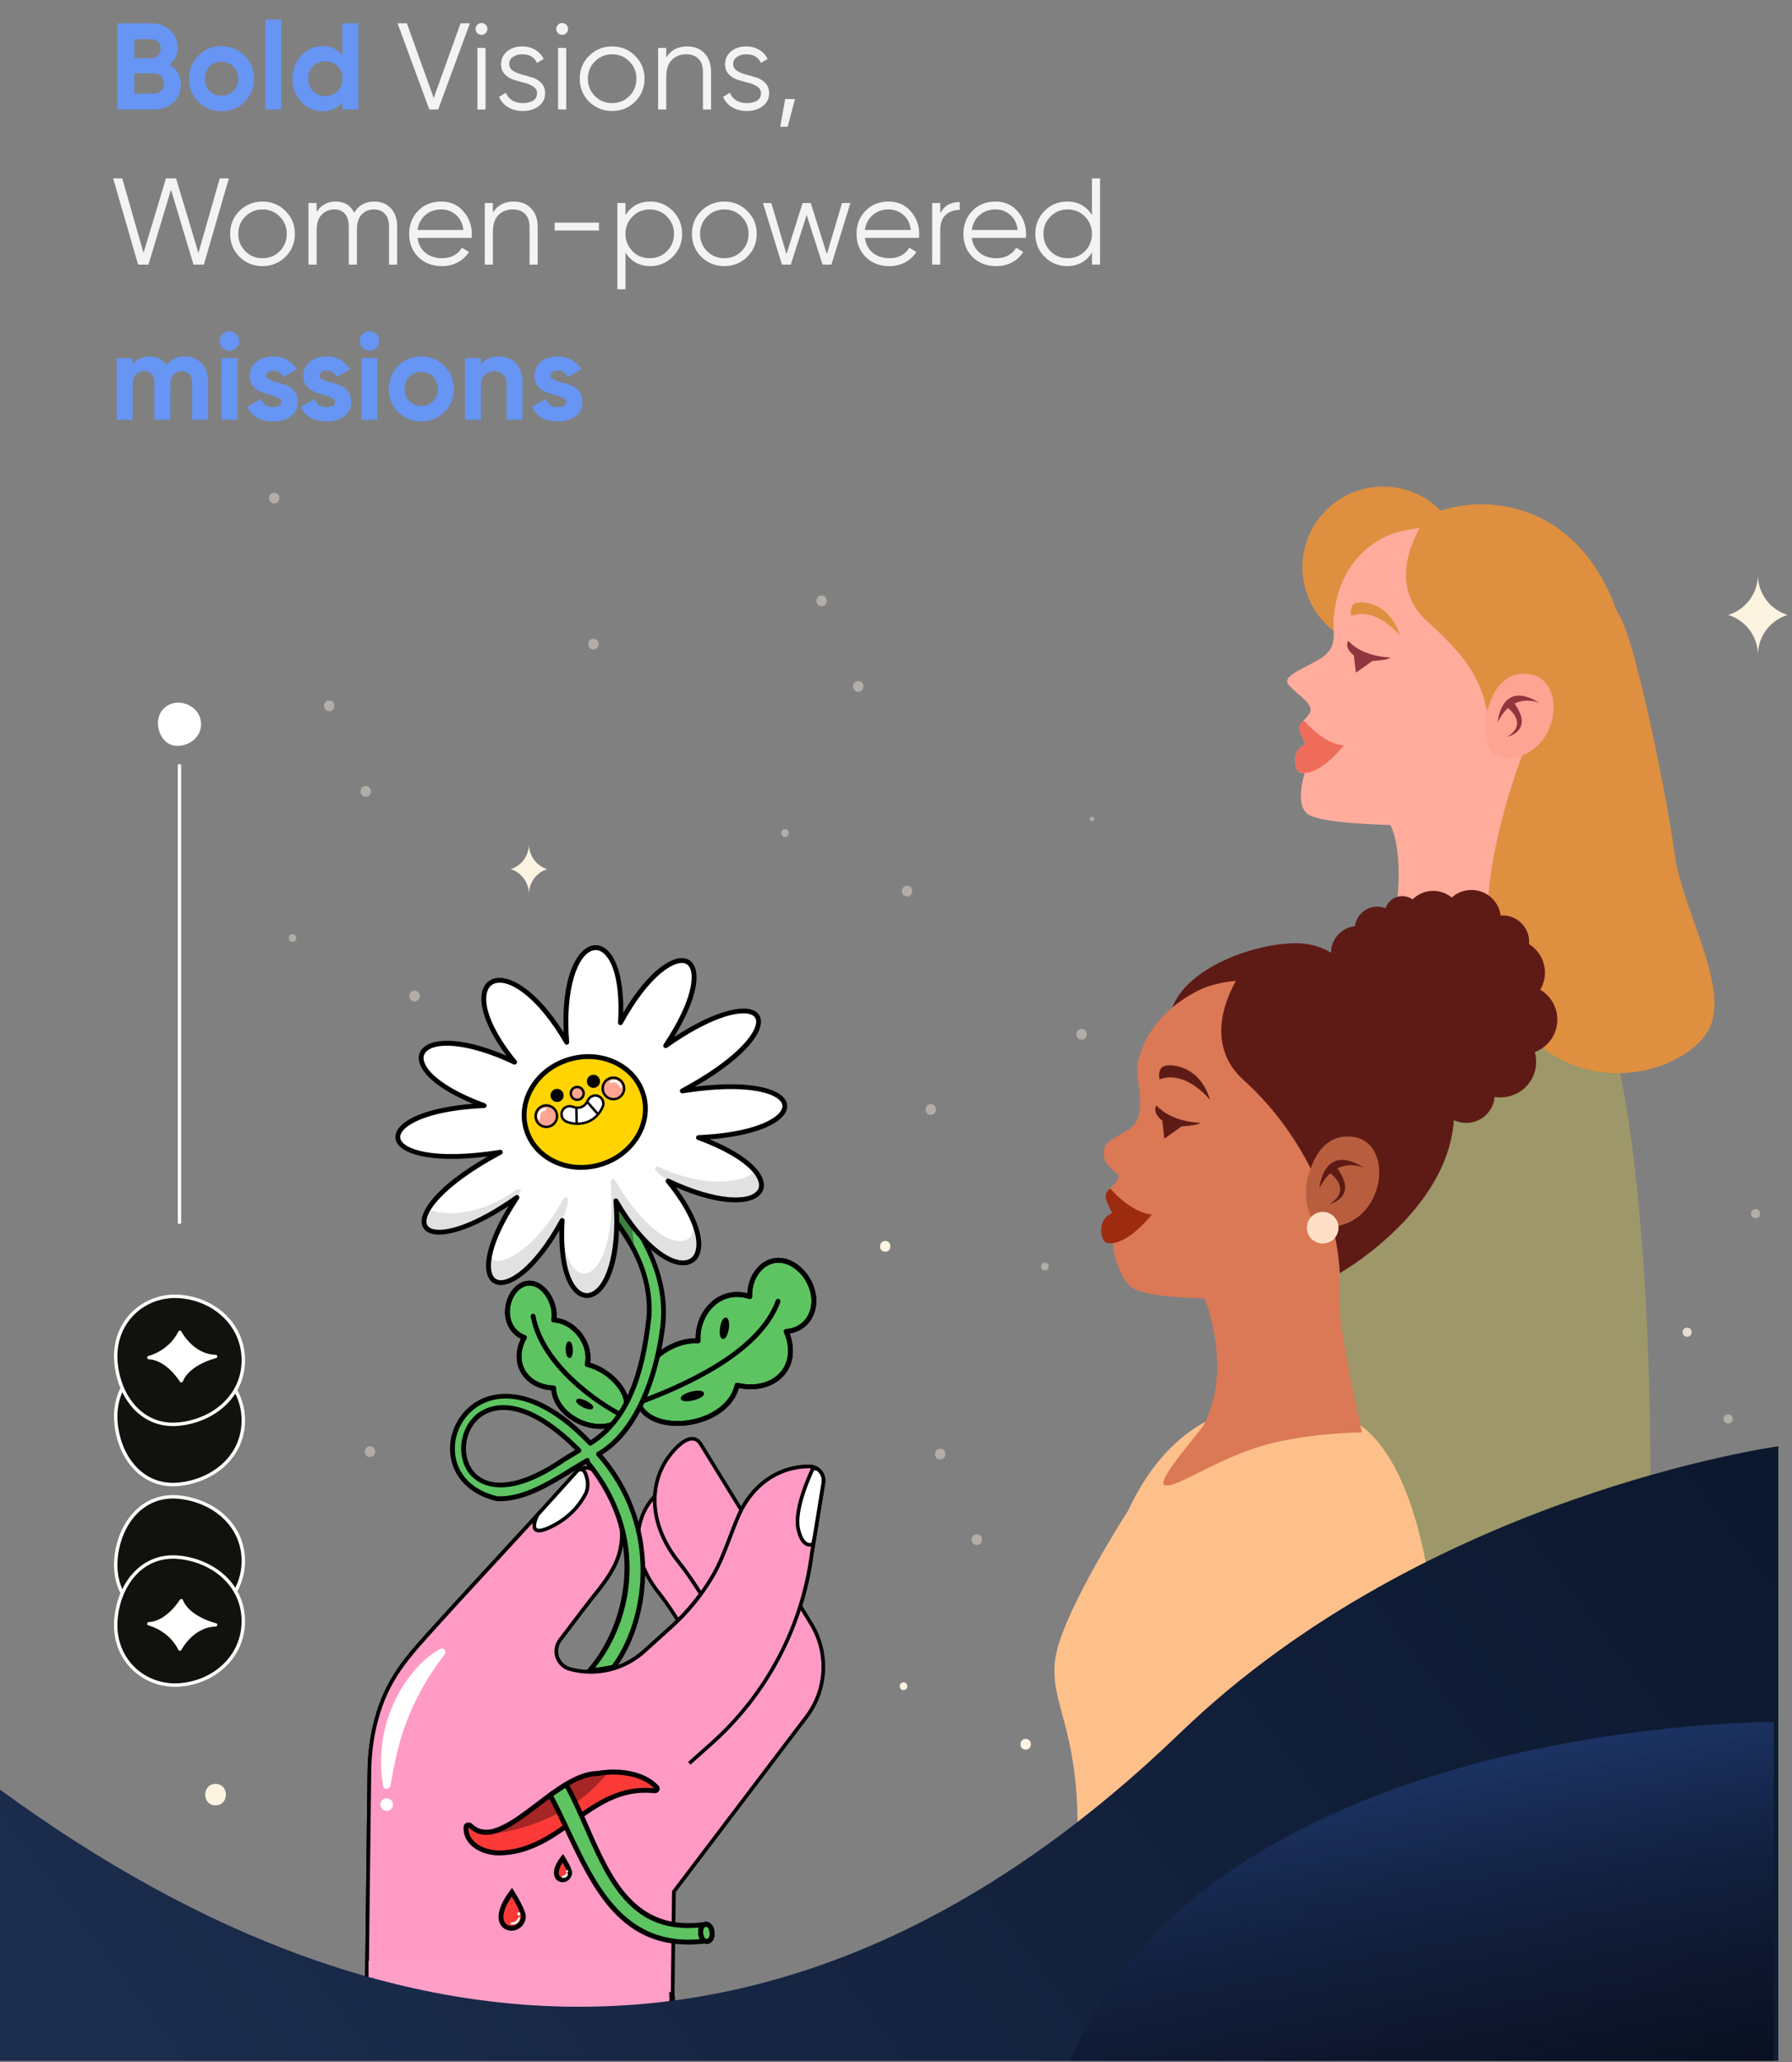 <svg width="393" height="452" viewBox="0 0 393 452" fill="none" xmlns="http://www.w3.org/2000/svg">
<rect x="0" y="0" width="393" height="452" fill="#808080" stroke="none"/>
<g opacity="0.9">
<path d="M37.176 14.199C38.832 15.153 39.66 16.593 39.66 18.519C39.66 20.121 39.093 21.435 37.959 22.461C36.825 23.487 35.43 24 33.774 24H25.755V5.1H33.207C34.827 5.1 36.186 5.604 37.284 6.612C38.4 7.602 38.958 8.871 38.958 10.419C38.958 11.985 38.364 13.245 37.176 14.199ZM33.207 8.583H29.481V12.741H33.207C33.783 12.741 34.26 12.543 34.638 12.147C35.034 11.751 35.232 11.256 35.232 10.662C35.232 10.068 35.043 9.573 34.665 9.177C34.287 8.781 33.801 8.583 33.207 8.583ZM33.774 20.517C34.404 20.517 34.926 20.31 35.34 19.896C35.754 19.464 35.961 18.924 35.961 18.276C35.961 17.646 35.754 17.124 35.34 16.71C34.926 16.278 34.404 16.062 33.774 16.062H29.481V20.517H33.774ZM53.654 22.326C52.268 23.694 50.576 24.378 48.578 24.378C46.58 24.378 44.888 23.694 43.502 22.326C42.134 20.94 41.45 19.248 41.45 17.25C41.45 15.252 42.134 13.569 43.502 12.201C44.888 10.815 46.58 10.122 48.578 10.122C50.576 10.122 52.268 10.815 53.654 12.201C55.04 13.569 55.733 15.252 55.733 17.25C55.733 19.248 55.04 20.94 53.654 22.326ZM45.959 19.923C46.661 20.625 47.534 20.976 48.578 20.976C49.622 20.976 50.495 20.625 51.197 19.923C51.899 19.221 52.25 18.33 52.25 17.25C52.25 16.17 51.899 15.279 51.197 14.577C50.495 13.875 49.622 13.524 48.578 13.524C47.534 13.524 46.661 13.875 45.959 14.577C45.275 15.279 44.933 16.17 44.933 17.25C44.933 18.33 45.275 19.221 45.959 19.923ZM58.183 24V4.29H61.666V24H58.183ZM75.087 5.1H78.57V24H75.087V22.407C74.061 23.721 72.603 24.378 70.713 24.378C68.895 24.378 67.338 23.694 66.042 22.326C64.764 20.94 64.125 19.248 64.125 17.25C64.125 15.252 64.764 13.569 66.042 12.201C67.338 10.815 68.895 10.122 70.713 10.122C72.603 10.122 74.061 10.779 75.087 12.093V5.1ZM68.661 20.004C69.381 20.706 70.281 21.057 71.361 21.057C72.441 21.057 73.332 20.706 74.034 20.004C74.736 19.284 75.087 18.366 75.087 17.25C75.087 16.134 74.736 15.225 74.034 14.523C73.332 13.803 72.441 13.443 71.361 13.443C70.281 13.443 69.381 13.803 68.661 14.523C67.959 15.225 67.608 16.134 67.608 17.25C67.608 18.366 67.959 19.284 68.661 20.004ZM40.524 78.122C42.072 78.122 43.305 78.626 44.223 79.634C45.159 80.642 45.627 81.992 45.627 83.684V92H42.144V83.927C42.144 83.117 41.946 82.487 41.55 82.037C41.154 81.587 40.596 81.362 39.876 81.362C39.084 81.362 38.463 81.623 38.013 82.145C37.581 82.667 37.365 83.423 37.365 84.413V92H33.882V83.927C33.882 83.117 33.684 82.487 33.288 82.037C32.892 81.587 32.334 81.362 31.614 81.362C30.84 81.362 30.219 81.623 29.751 82.145C29.301 82.667 29.076 83.423 29.076 84.413V92H25.593V78.5H29.076V79.931C29.886 78.725 31.137 78.122 32.829 78.122C34.485 78.122 35.709 78.77 36.501 80.066C37.401 78.77 38.742 78.122 40.524 78.122ZM50.313 76.88C49.737 76.88 49.233 76.673 48.801 76.259C48.387 75.827 48.18 75.323 48.18 74.747C48.18 74.171 48.387 73.667 48.801 73.235C49.233 72.803 49.737 72.587 50.313 72.587C50.907 72.587 51.411 72.803 51.825 73.235C52.257 73.667 52.473 74.171 52.473 74.747C52.473 75.323 52.257 75.827 51.825 76.259C51.411 76.673 50.907 76.88 50.313 76.88ZM48.585 92V78.5H52.068V92H48.585ZM58.364 82.334C58.364 82.694 58.598 82.991 59.066 83.225C59.552 83.441 60.137 83.639 60.821 83.819C61.505 83.981 62.189 84.197 62.873 84.467C63.557 84.719 64.133 85.151 64.601 85.763C65.087 86.375 65.33 87.14 65.33 88.058C65.33 89.444 64.808 90.515 63.764 91.271C62.738 92.009 61.451 92.378 59.903 92.378C57.131 92.378 55.241 91.307 54.233 89.165L57.257 87.464C57.653 88.634 58.535 89.219 59.903 89.219C61.145 89.219 61.766 88.832 61.766 88.058C61.766 87.698 61.523 87.41 61.037 87.194C60.569 86.96 59.993 86.753 59.309 86.573C58.625 86.393 57.941 86.168 57.257 85.898C56.573 85.628 55.988 85.205 55.502 84.629C55.034 84.035 54.8 83.297 54.8 82.415C54.8 81.083 55.286 80.039 56.258 79.283C57.248 78.509 58.472 78.122 59.93 78.122C61.028 78.122 62.027 78.374 62.927 78.878C63.827 79.364 64.538 80.066 65.06 80.984L62.09 82.604C61.658 81.686 60.938 81.227 59.93 81.227C59.48 81.227 59.102 81.326 58.796 81.524C58.508 81.722 58.364 81.992 58.364 82.334ZM70.071 82.334C70.071 82.694 70.305 82.991 70.773 83.225C71.259 83.441 71.844 83.639 72.528 83.819C73.212 83.981 73.896 84.197 74.58 84.467C75.264 84.719 75.84 85.151 76.308 85.763C76.794 86.375 77.037 87.14 77.037 88.058C77.037 89.444 76.515 90.515 75.471 91.271C74.445 92.009 73.158 92.378 71.61 92.378C68.838 92.378 66.948 91.307 65.94 89.165L68.964 87.464C69.36 88.634 70.242 89.219 71.61 89.219C72.852 89.219 73.473 88.832 73.473 88.058C73.473 87.698 73.23 87.41 72.744 87.194C72.276 86.96 71.7 86.753 71.016 86.573C70.332 86.393 69.648 86.168 68.964 85.898C68.28 85.628 67.695 85.205 67.209 84.629C66.741 84.035 66.507 83.297 66.507 82.415C66.507 81.083 66.993 80.039 67.965 79.283C68.955 78.509 70.179 78.122 71.637 78.122C72.735 78.122 73.734 78.374 74.634 78.878C75.534 79.364 76.245 80.066 76.767 80.984L73.797 82.604C73.365 81.686 72.645 81.227 71.637 81.227C71.187 81.227 70.809 81.326 70.503 81.524C70.215 81.722 70.071 81.992 70.071 82.334ZM81.005 76.88C80.429 76.88 79.925 76.673 79.493 76.259C79.079 75.827 78.872 75.323 78.872 74.747C78.872 74.171 79.079 73.667 79.493 73.235C79.925 72.803 80.429 72.587 81.005 72.587C81.599 72.587 82.103 72.803 82.517 73.235C82.949 73.667 83.165 74.171 83.165 74.747C83.165 75.323 82.949 75.827 82.517 76.259C82.103 76.673 81.599 76.88 81.005 76.88ZM79.277 92V78.5H82.76V92H79.277ZM97.45 90.326C96.064 91.694 94.371 92.378 92.374 92.378C90.376 92.378 88.683 91.694 87.297 90.326C85.93 88.94 85.246 87.248 85.246 85.25C85.246 83.252 85.93 81.569 87.297 80.201C88.683 78.815 90.376 78.122 92.374 78.122C94.371 78.122 96.064 78.815 97.45 80.201C98.835 81.569 99.528 83.252 99.528 85.25C99.528 87.248 98.835 88.94 97.45 90.326ZM89.754 87.923C90.457 88.625 91.329 88.976 92.374 88.976C93.418 88.976 94.29 88.625 94.993 87.923C95.695 87.221 96.046 86.33 96.046 85.25C96.046 84.17 95.695 83.279 94.993 82.577C94.29 81.875 93.418 81.524 92.374 81.524C91.329 81.524 90.457 81.875 89.754 82.577C89.07 83.279 88.728 84.17 88.728 85.25C88.728 86.33 89.07 87.221 89.754 87.923ZM109.485 78.122C110.961 78.122 112.176 78.617 113.13 79.607C114.102 80.597 114.588 81.965 114.588 83.711V92H111.105V84.143C111.105 83.243 110.862 82.559 110.376 82.091C109.89 81.605 109.242 81.362 108.432 81.362C107.532 81.362 106.812 81.641 106.272 82.199C105.732 82.757 105.462 83.594 105.462 84.71V92H101.979V78.5H105.462V80.012C106.308 78.752 107.649 78.122 109.485 78.122ZM120.775 82.334C120.775 82.694 121.009 82.991 121.477 83.225C121.963 83.441 122.548 83.639 123.232 83.819C123.916 83.981 124.6 84.197 125.284 84.467C125.968 84.719 126.544 85.151 127.012 85.763C127.498 86.375 127.741 87.14 127.741 88.058C127.741 89.444 127.219 90.515 126.175 91.271C125.149 92.009 123.862 92.378 122.314 92.378C119.542 92.378 117.652 91.307 116.644 89.165L119.668 87.464C120.064 88.634 120.946 89.219 122.314 89.219C123.556 89.219 124.177 88.832 124.177 88.058C124.177 87.698 123.934 87.41 123.448 87.194C122.98 86.96 122.404 86.753 121.72 86.573C121.036 86.393 120.352 86.168 119.668 85.898C118.984 85.628 118.399 85.205 117.913 84.629C117.445 84.035 117.211 83.297 117.211 82.415C117.211 81.083 117.697 80.039 118.669 79.283C119.659 78.509 120.883 78.122 122.341 78.122C123.439 78.122 124.438 78.374 125.338 78.878C126.238 79.364 126.949 80.066 127.471 80.984L124.501 82.604C124.069 81.686 123.349 81.227 122.341 81.227C121.891 81.227 121.513 81.326 121.207 81.524C120.919 81.722 120.775 81.992 120.775 82.334Z" fill="#6397FF"/>
<path d="M94.148 24L87.182 5.1H89.234L95.12 21.489L101.006 5.1H103.058L96.092 24H94.148ZM106.511 7.26C106.259 7.512 105.953 7.638 105.593 7.638C105.233 7.638 104.927 7.512 104.675 7.26C104.423 7.008 104.297 6.702 104.297 6.342C104.297 5.982 104.423 5.676 104.675 5.424C104.927 5.172 105.233 5.046 105.593 5.046C105.953 5.046 106.259 5.172 106.511 5.424C106.763 5.676 106.889 5.982 106.889 6.342C106.889 6.702 106.763 7.008 106.511 7.26ZM104.702 24V10.5H106.484V24H104.702ZM111.669 14.037C111.669 14.649 111.939 15.135 112.479 15.495C113.019 15.855 113.676 16.134 114.45 16.332C115.224 16.53 115.998 16.755 116.772 17.007C117.546 17.241 118.203 17.646 118.743 18.222C119.283 18.78 119.553 19.518 119.553 20.436C119.553 21.588 119.094 22.524 118.176 23.244C117.276 23.964 116.106 24.324 114.666 24.324C113.37 24.324 112.263 24.036 111.345 23.46C110.445 22.884 109.815 22.137 109.455 21.219L110.967 20.328C111.219 21.03 111.669 21.588 112.317 22.002C112.983 22.398 113.766 22.596 114.666 22.596C115.548 22.596 116.286 22.425 116.88 22.083C117.474 21.723 117.771 21.174 117.771 20.436C117.771 19.824 117.501 19.338 116.961 18.978C116.421 18.618 115.764 18.339 114.99 18.141C114.216 17.943 113.442 17.727 112.668 17.493C111.894 17.241 111.237 16.836 110.697 16.278C110.157 15.702 109.887 14.955 109.887 14.037C109.887 12.939 110.319 12.021 111.183 11.283C112.065 10.545 113.172 10.176 114.504 10.176C115.602 10.176 116.565 10.428 117.393 10.932C118.221 11.418 118.833 12.084 119.229 12.93L117.744 13.794C117.222 12.534 116.142 11.904 114.504 11.904C113.73 11.904 113.064 12.093 112.506 12.471C111.948 12.831 111.669 13.353 111.669 14.037ZM124.203 7.26C123.951 7.512 123.645 7.638 123.285 7.638C122.925 7.638 122.619 7.512 122.367 7.26C122.115 7.008 121.989 6.702 121.989 6.342C121.989 5.982 122.115 5.676 122.367 5.424C122.619 5.172 122.925 5.046 123.285 5.046C123.645 5.046 123.951 5.172 124.203 5.424C124.455 5.676 124.581 5.982 124.581 6.342C124.581 6.702 124.455 7.008 124.203 7.26ZM122.394 24V10.5H124.176V24H122.394ZM139.27 22.299C137.902 23.649 136.228 24.324 134.248 24.324C132.268 24.324 130.585 23.649 129.199 22.299C127.831 20.931 127.147 19.248 127.147 17.25C127.147 15.252 127.831 13.578 129.199 12.228C130.585 10.86 132.268 10.176 134.248 10.176C136.228 10.176 137.902 10.86 139.27 12.228C140.656 13.578 141.349 15.252 141.349 17.25C141.349 19.248 140.656 20.931 139.27 22.299ZM130.468 21.057C131.494 22.083 132.754 22.596 134.248 22.596C135.742 22.596 137.002 22.083 138.028 21.057C139.054 20.013 139.567 18.744 139.567 17.25C139.567 15.756 139.054 14.496 138.028 13.47C137.002 12.426 135.742 11.904 134.248 11.904C132.754 11.904 131.494 12.426 130.468 13.47C129.442 14.496 128.929 15.756 128.929 17.25C128.929 18.744 129.442 20.013 130.468 21.057ZM150.649 10.176C152.287 10.176 153.574 10.68 154.51 11.688C155.464 12.678 155.941 14.019 155.941 15.711V24H154.159V15.711C154.159 14.505 153.835 13.569 153.187 12.903C152.557 12.237 151.657 11.904 150.487 11.904C149.191 11.904 148.138 12.318 147.328 13.146C146.518 13.956 146.113 15.216 146.113 16.926V24H144.331V10.5H146.113V12.606C147.121 10.986 148.633 10.176 150.649 10.176ZM160.791 14.037C160.791 14.649 161.061 15.135 161.601 15.495C162.141 15.855 162.798 16.134 163.572 16.332C164.346 16.53 165.12 16.755 165.894 17.007C166.668 17.241 167.325 17.646 167.865 18.222C168.405 18.78 168.675 19.518 168.675 20.436C168.675 21.588 168.216 22.524 167.298 23.244C166.398 23.964 165.228 24.324 163.788 24.324C162.492 24.324 161.385 24.036 160.467 23.46C159.567 22.884 158.937 22.137 158.577 21.219L160.089 20.328C160.341 21.03 160.791 21.588 161.439 22.002C162.105 22.398 162.888 22.596 163.788 22.596C164.67 22.596 165.408 22.425 166.002 22.083C166.596 21.723 166.893 21.174 166.893 20.436C166.893 19.824 166.623 19.338 166.083 18.978C165.543 18.618 164.886 18.339 164.112 18.141C163.338 17.943 162.564 17.727 161.79 17.493C161.016 17.241 160.359 16.836 159.819 16.278C159.279 15.702 159.009 14.955 159.009 14.037C159.009 12.939 159.441 12.021 160.305 11.283C161.187 10.545 162.294 10.176 163.626 10.176C164.724 10.176 165.687 10.428 166.515 10.932C167.343 11.418 167.955 12.084 168.351 12.93L166.866 13.794C166.344 12.534 165.264 11.904 163.626 11.904C162.852 11.904 162.186 12.093 161.628 12.471C161.07 12.831 160.791 13.353 160.791 14.037ZM174.354 21.705L172.734 27.78H171.114L172.194 21.705H174.354ZM30.291 58L24.81 39.1H26.808L31.479 55.435L36.393 39.1H38.607L43.521 55.435L48.192 39.1H50.19L44.709 58H42.441L37.5 41.584L32.559 58H30.291ZM62.595 56.299C61.227 57.649 59.553 58.324 57.573 58.324C55.593 58.324 53.91 57.649 52.524 56.299C51.156 54.931 50.472 53.248 50.472 51.25C50.472 49.252 51.156 47.578 52.524 46.228C53.91 44.86 55.593 44.176 57.573 44.176C59.553 44.176 61.227 44.86 62.595 46.228C63.981 47.578 64.674 49.252 64.674 51.25C64.674 53.248 63.981 54.931 62.595 56.299ZM53.793 55.057C54.819 56.083 56.079 56.596 57.573 56.596C59.067 56.596 60.327 56.083 61.353 55.057C62.379 54.013 62.892 52.744 62.892 51.25C62.892 49.756 62.379 48.496 61.353 47.47C60.327 46.426 59.067 45.904 57.573 45.904C56.079 45.904 54.819 46.426 53.793 47.47C52.767 48.496 52.254 49.756 52.254 51.25C52.254 52.744 52.767 54.013 53.793 55.057ZM82.047 44.176C83.559 44.176 84.774 44.662 85.692 45.634C86.628 46.606 87.096 47.92 87.096 49.576V58H85.314V49.576C85.314 48.406 85.008 47.506 84.396 46.876C83.802 46.228 83.01 45.904 82.02 45.904C80.904 45.904 79.995 46.282 79.293 47.038C78.609 47.776 78.267 48.937 78.267 50.521V58H76.485V49.576C76.485 48.388 76.197 47.479 75.621 46.849C75.063 46.219 74.298 45.904 73.326 45.904C72.246 45.904 71.328 46.282 70.572 47.038C69.816 47.794 69.438 48.955 69.438 50.521V58H67.656V44.5H69.438V46.471C70.41 44.941 71.787 44.176 73.569 44.176C75.513 44.176 76.881 44.995 77.673 46.633C78.645 44.995 80.103 44.176 82.047 44.176ZM96.779 44.176C98.777 44.176 100.388 44.887 101.612 46.309C102.854 47.713 103.475 49.378 103.475 51.304C103.475 51.502 103.457 51.781 103.421 52.141H91.568C91.748 53.509 92.324 54.598 93.296 55.408C94.286 56.2 95.501 56.596 96.941 56.596C97.967 56.596 98.849 56.389 99.587 55.975C100.343 55.543 100.91 54.985 101.288 54.301L102.854 55.219C102.26 56.173 101.45 56.929 100.424 57.487C99.398 58.045 98.228 58.324 96.914 58.324C94.79 58.324 93.062 57.658 91.73 56.326C90.398 54.994 89.732 53.302 89.732 51.25C89.732 49.234 90.389 47.551 91.703 46.201C93.017 44.851 94.709 44.176 96.779 44.176ZM96.779 45.904C95.375 45.904 94.196 46.327 93.242 47.173C92.306 48.001 91.748 49.081 91.568 50.413H101.639C101.459 48.991 100.91 47.884 99.992 47.092C99.074 46.3 98.003 45.904 96.779 45.904ZM112.628 44.176C114.266 44.176 115.553 44.68 116.489 45.688C117.443 46.678 117.92 48.019 117.92 49.711V58H116.138V49.711C116.138 48.505 115.814 47.569 115.166 46.903C114.536 46.237 113.636 45.904 112.466 45.904C111.17 45.904 110.117 46.318 109.307 47.146C108.497 47.956 108.092 49.216 108.092 50.926V58H106.31V44.5H108.092V46.606C109.1 44.986 110.612 44.176 112.628 44.176ZM121.636 50.521V48.793H131.356V50.521H121.636ZM142.629 44.176C144.555 44.176 146.193 44.86 147.543 46.228C148.911 47.596 149.595 49.27 149.595 51.25C149.595 53.23 148.911 54.904 147.543 56.272C146.193 57.64 144.555 58.324 142.629 58.324C140.235 58.324 138.417 57.334 137.175 55.354V63.4H135.393V44.5H137.175V47.146C138.417 45.166 140.235 44.176 142.629 44.176ZM138.714 55.057C139.74 56.083 141 56.596 142.494 56.596C143.988 56.596 145.248 56.083 146.274 55.057C147.3 54.013 147.813 52.744 147.813 51.25C147.813 49.756 147.3 48.496 146.274 47.47C145.248 46.426 143.988 45.904 142.494 45.904C141 45.904 139.74 46.426 138.714 47.47C137.688 48.496 137.175 49.756 137.175 51.25C137.175 52.744 137.688 54.013 138.714 55.057ZM163.871 56.299C162.503 57.649 160.829 58.324 158.849 58.324C156.869 58.324 155.186 57.649 153.8 56.299C152.432 54.931 151.748 53.248 151.748 51.25C151.748 49.252 152.432 47.578 153.8 46.228C155.186 44.86 156.869 44.176 158.849 44.176C160.829 44.176 162.503 44.86 163.871 46.228C165.257 47.578 165.95 49.252 165.95 51.25C165.95 53.248 165.257 54.931 163.871 56.299ZM155.069 55.057C156.095 56.083 157.355 56.596 158.849 56.596C160.343 56.596 161.603 56.083 162.629 55.057C163.655 54.013 164.168 52.744 164.168 51.25C164.168 49.756 163.655 48.496 162.629 47.47C161.603 46.426 160.343 45.904 158.849 45.904C157.355 45.904 156.095 46.426 155.069 47.47C154.043 48.496 153.53 49.756 153.53 51.25C153.53 52.744 154.043 54.013 155.069 55.057ZM184.659 44.5H186.495L182.337 58H180.393L176.91 47.119L173.427 58H171.483L167.325 44.5H169.161L172.482 55.705L176.019 44.5H177.801L181.338 55.705L184.659 44.5ZM194.892 44.176C196.89 44.176 198.501 44.887 199.725 46.309C200.967 47.713 201.588 49.378 201.588 51.304C201.588 51.502 201.57 51.781 201.534 52.141H189.681C189.861 53.509 190.437 54.598 191.409 55.408C192.399 56.2 193.614 56.596 195.054 56.596C196.08 56.596 196.962 56.389 197.7 55.975C198.456 55.543 199.023 54.985 199.401 54.301L200.967 55.219C200.373 56.173 199.563 56.929 198.537 57.487C197.511 58.045 196.341 58.324 195.027 58.324C192.903 58.324 191.175 57.658 189.843 56.326C188.511 54.994 187.845 53.302 187.845 51.25C187.845 49.234 188.502 47.551 189.816 46.201C191.13 44.851 192.822 44.176 194.892 44.176ZM194.892 45.904C193.488 45.904 192.309 46.327 191.355 47.173C190.419 48.001 189.861 49.081 189.681 50.413H199.752C199.572 48.991 199.023 47.884 198.105 47.092C197.187 46.3 196.116 45.904 194.892 45.904ZM206.204 46.741C207.032 45.103 208.454 44.284 210.47 44.284V46.012C209.246 46.012 208.229 46.372 207.419 47.092C206.609 47.812 206.204 48.946 206.204 50.494V58H204.422V44.5H206.204V46.741ZM218.332 44.176C220.33 44.176 221.941 44.887 223.165 46.309C224.407 47.713 225.028 49.378 225.028 51.304C225.028 51.502 225.01 51.781 224.974 52.141H213.121C213.301 53.509 213.877 54.598 214.849 55.408C215.839 56.2 217.054 56.596 218.494 56.596C219.52 56.596 220.402 56.389 221.14 55.975C221.896 55.543 222.463 54.985 222.841 54.301L224.407 55.219C223.813 56.173 223.003 56.929 221.977 57.487C220.951 58.045 219.781 58.324 218.467 58.324C216.343 58.324 214.615 57.658 213.283 56.326C211.951 54.994 211.285 53.302 211.285 51.25C211.285 49.234 211.942 47.551 213.256 46.201C214.57 44.851 216.262 44.176 218.332 44.176ZM218.332 45.904C216.928 45.904 215.749 46.327 214.795 47.173C213.859 48.001 213.301 49.081 213.121 50.413H223.192C223.012 48.991 222.463 47.884 221.545 47.092C220.627 46.3 219.556 45.904 218.332 45.904ZM239.473 39.1H241.255V58H239.473V55.354C238.231 57.334 236.413 58.324 234.019 58.324C232.093 58.324 230.446 57.64 229.078 56.272C227.728 54.904 227.053 53.23 227.053 51.25C227.053 49.27 227.728 47.596 229.078 46.228C230.446 44.86 232.093 44.176 234.019 44.176C236.413 44.176 238.231 45.166 239.473 47.146V39.1ZM230.374 55.057C231.4 56.083 232.66 56.596 234.154 56.596C235.648 56.596 236.908 56.083 237.934 55.057C238.96 54.013 239.473 52.744 239.473 51.25C239.473 49.756 238.96 48.496 237.934 47.47C236.908 46.426 235.648 45.904 234.154 45.904C232.66 45.904 231.4 46.426 230.374 47.47C229.348 48.496 228.835 49.756 228.835 51.25C228.835 52.744 229.348 54.013 230.374 55.057Z" fill="white"/>
</g>
<g clip-path="url(#clip0_2071_32804)">
<path d="M168.588 378.336C172.499 373.18 172.844 366.153 169.452 360.642L148.661 326.845C146.775 323.771 143.325 328.021 142.217 329.653C140.458 332.25 139.7 335.503 139.965 338.614C140.293 342.472 142.053 346.086 144.459 349.074C146.981 352.217 149.091 355.91 151.396 359.259L136.154 384.165" fill="#FF9AC5"/>
<path d="M136.499 384.377L135.82 383.964L150.924 359.28C150.166 358.168 149.419 357.007 148.693 355.884C147.262 353.658 145.778 351.358 144.151 349.329C141.464 345.99 139.885 342.297 139.572 338.651C139.292 335.381 140.139 332.022 141.888 329.431C142.355 328.742 144.808 325.292 147.034 325.361C147.829 325.377 148.486 325.806 148.995 326.638L169.786 360.436C173.289 366.132 172.939 373.249 168.9 378.574L168.265 378.092C172.107 373.032 172.435 366.259 169.107 360.849L148.317 327.051C147.951 326.458 147.527 326.166 147.013 326.156H146.981C145.466 326.156 143.484 328.487 142.54 329.876C140.887 332.313 140.092 335.487 140.357 338.582C140.654 342.069 142.175 345.609 144.761 348.825C146.414 350.887 147.909 353.202 149.35 355.444C150.119 356.636 150.914 357.871 151.714 359.037L151.862 359.249L136.488 384.372L136.499 384.377Z" fill="black"/>
<path d="M180.56 325.011C180.867 323.14 179.426 321.434 177.529 321.418C170.846 321.37 165.514 325.297 162.557 330.967C157.772 323.188 153.717 316.596 153.717 316.596C151.523 313.035 147.527 317.958 146.245 319.855C144.205 322.865 143.325 326.638 143.632 330.252C144.014 334.73 146.054 338.916 148.842 342.387C150.585 344.554 152.154 346.955 153.707 349.355C151.804 351.957 149.642 354.368 147.247 356.53L141.274 361.919C136.859 365.904 130.728 367.377 124.988 365.835C122.185 365.083 121.045 361.718 122.815 359.418C125.089 356.466 127.278 353.451 129.594 350.542C131.735 347.85 133.987 345.153 135.28 341.926C137.967 335.233 135.153 327.724 130.563 322.605C129.504 321.423 127.654 321.413 126.578 322.579L99.762 351.687C90.684 361.829 85.299 366.476 82.485 376.974C81.494 380.673 81.028 384.493 80.986 388.325L80.387 438.147H147.485L147.766 414.603L176.813 376.322C181.35 370.345 181.747 362.195 177.815 355.799C177.815 355.799 176.919 354.341 175.478 351.994C176.633 348.311 177.481 344.512 177.99 340.643L180.544 325.006L180.56 325.011Z" fill="#FF9AC5"/>
<path d="M147.893 438.549H80L80.604 388.325C80.652 384.297 81.161 380.445 82.12 376.873C84.558 367.785 88.792 363.154 95.809 355.476C96.959 354.214 98.188 352.874 99.487 351.422L126.303 322.314C126.886 321.678 127.712 321.318 128.576 321.318C128.582 321.318 128.592 321.318 128.597 321.318C129.467 321.323 130.299 321.699 130.876 322.346C135.121 327.078 138.608 334.745 135.667 342.079C134.443 345.137 132.376 347.728 130.373 350.229L129.922 350.796C128.523 352.55 127.151 354.379 125.826 356.143C124.935 357.325 124.05 358.501 123.149 359.672C122.397 360.647 122.185 361.925 122.577 363.09C122.969 364.256 123.918 365.141 125.105 365.459C130.744 366.969 136.69 365.539 141.02 361.628L146.987 356.239C149.271 354.177 151.37 351.862 153.23 349.344C151.709 346.992 150.204 344.713 148.54 342.636C145.434 338.773 143.601 334.502 143.246 330.289C142.922 326.511 143.897 322.626 145.922 319.638C146.462 318.843 149.266 314.884 151.836 314.943C152.732 314.964 153.479 315.451 154.062 316.395L162.541 330.178C165.785 324.423 171.296 321.021 177.423 321.021C177.46 321.021 177.497 321.021 177.534 321.021C178.557 321.026 179.516 321.482 180.179 322.261C180.836 323.04 181.122 324.068 180.958 325.075L178.403 340.712C177.905 344.491 177.073 348.274 175.934 351.946L178.181 355.597C182.23 362.179 181.827 370.414 177.158 376.566L148.19 414.746L147.904 438.549H147.893ZM80.805 437.755H147.109L147.39 414.476L147.469 414.37L176.517 376.084C180.989 370.191 181.376 362.311 177.497 356.011L175.064 352.052L175.117 351.877C176.273 348.195 177.11 344.395 177.614 340.59L180.173 324.942C180.3 324.163 180.083 323.374 179.574 322.77C179.066 322.165 178.324 321.821 177.534 321.81C177.497 321.81 177.46 321.81 177.423 321.81C171.296 321.81 166.013 325.207 162.918 331.147L162.594 331.767L153.389 316.797C152.954 316.093 152.44 315.738 151.826 315.727C151.815 315.727 151.799 315.727 151.789 315.727C150.008 315.727 147.681 318.451 146.584 320.072C144.661 322.913 143.733 326.606 144.041 330.209C144.385 334.263 146.16 338.386 149.165 342.127C150.909 344.3 152.472 346.679 154.051 349.133L154.2 349.36L154.041 349.583C152.107 352.227 149.918 354.665 147.528 356.822L141.56 362.211C137.029 366.302 130.797 367.796 124.904 366.217C123.457 365.83 122.307 364.749 121.83 363.334C121.348 361.914 121.613 360.361 122.524 359.174C123.425 358.009 124.31 356.832 125.195 355.65C126.525 353.881 127.903 352.052 129.308 350.288L129.758 349.721C131.719 347.262 133.754 344.718 134.936 341.772C137.739 334.783 134.374 327.422 130.293 322.87C129.864 322.388 129.244 322.112 128.603 322.107H128.587C127.946 322.107 127.331 322.377 126.902 322.849L100.086 351.957C98.787 353.409 97.558 354.75 96.402 356.016C89.47 363.604 85.284 368.183 82.899 377.08C81.961 380.583 81.457 384.372 81.41 388.335L80.816 437.755H80.805Z" fill="black"/>
<path d="M114.279 441.798C132.624 441.798 147.496 440.075 147.496 437.951C147.496 435.826 132.624 434.104 114.279 434.104C95.933 434.104 81.061 435.826 81.061 437.951C81.061 440.075 95.933 441.798 114.279 441.798Z" fill="#FB3A37"/>
<path d="M114.279 442.322C105.386 442.322 97.023 441.92 90.727 441.194C80.525 440.012 80.525 438.565 80.525 437.951C80.525 437.336 80.525 435.884 90.727 434.708C97.023 433.976 105.386 433.579 114.279 433.579C123.171 433.579 131.534 433.982 137.83 434.708C148.032 435.889 148.032 437.336 148.032 437.951C148.032 438.565 148.032 440.017 137.83 441.194C131.534 441.925 123.171 442.322 114.279 442.322ZM114.279 434.633C93.955 434.633 82.046 436.605 81.585 437.967C82.046 439.297 93.955 441.263 114.279 441.263C134.603 441.263 146.41 439.307 146.967 437.951C146.415 436.589 134.518 434.633 114.279 434.633Z" fill="black"/>
<g style="mix-blend-mode:hard-light" opacity="0.27">
<path d="M114.279 442.322C105.386 442.322 97.023 441.92 90.727 441.194C80.525 440.012 80.525 438.565 80.525 437.951C80.525 437.336 80.525 435.884 90.727 434.708C97.023 433.976 105.386 433.579 114.279 433.579C123.171 433.579 131.534 433.982 137.83 434.708C148.032 435.889 148.032 437.336 148.032 437.951C148.032 438.565 148.032 440.017 137.83 441.194C131.534 441.925 123.171 442.322 114.279 442.322ZM114.279 434.633C93.955 434.633 82.046 436.605 81.585 437.967C82.046 439.297 93.955 441.263 114.279 441.263C134.603 441.263 146.41 439.307 146.967 437.951C146.415 436.589 134.518 434.633 114.279 434.633Z" fill="black"/>
</g>
<path d="M114.279 439.641C122.348 439.641 128.89 438.884 128.89 437.951C128.89 437.017 122.348 436.26 114.279 436.26C106.21 436.26 99.668 437.017 99.668 437.951C99.668 438.884 106.21 439.641 114.279 439.641Z" fill="white"/>
<path d="M114.278 440.038C112.741 440.038 99.269 439.98 99.269 437.951C99.269 435.921 112.741 435.863 114.278 435.863C115.815 435.863 129.287 435.921 129.287 437.951C129.287 439.98 115.815 440.038 114.278 440.038ZM100.144 437.951C101.029 438.523 106.133 439.244 114.278 439.244C122.424 439.244 127.527 438.518 128.412 437.951C127.527 437.378 122.424 436.658 114.278 436.658C106.133 436.658 101.029 437.384 100.144 437.951Z" fill="black"/>
<path d="M80.404 438.152L81.003 388.33C81.051 384.499 81.512 380.678 82.503 376.979C85.317 366.476 90.701 361.829 99.78 351.692L126.596 322.584C127.672 321.418 129.521 321.429 130.581 322.611C135.17 327.724 137.979 335.238 135.298 341.931C134.005 345.158 131.752 347.855 129.611 350.547C127.29 353.462 125.107 356.477 122.833 359.423C121.058 361.723 122.197 365.088 125.001 365.841C130.74 367.383 136.872 365.904 141.286 361.925C141.286 361.925 147.254 356.535 147.259 356.535C150.762 353.372 153.788 349.678 156.194 345.619C158.669 341.444 159.973 336.823 161.881 332.393C164.652 325.96 170.307 321.371 177.536 321.424C179.433 321.434 180.874 323.14 180.567 325.016L178.013 340.654C175.903 356.668 168.108 371.389 156.051 382.135L151.17 386.486" fill="#FF9AC5"/>
<path d="M80.801 438.157L80.006 438.147L80.605 388.325C80.652 384.292 81.161 380.44 82.12 376.873C84.558 367.785 88.793 363.154 95.809 355.476C96.959 354.214 98.189 352.874 99.487 351.422L126.303 322.314C126.886 321.678 127.713 321.318 128.577 321.318C128.582 321.318 128.593 321.318 128.598 321.318C129.467 321.323 130.299 321.699 130.877 322.346C135.122 327.078 138.604 334.745 135.668 342.079C134.438 345.137 132.371 347.728 130.373 350.235L129.923 350.796C128.524 352.55 127.151 354.379 125.826 356.143C124.936 357.325 124.051 358.501 123.15 359.672C122.397 360.647 122.185 361.925 122.578 363.09C122.97 364.256 123.918 365.141 125.106 365.464C130.739 366.975 136.691 365.544 141.02 361.633L146.988 356.244C150.475 353.096 153.458 349.456 155.849 345.423C157.476 342.684 158.615 339.674 159.717 336.764C160.284 335.275 160.867 333.739 161.514 332.239C164.545 325.212 170.481 321.026 177.418 321.026C177.455 321.026 177.498 321.026 177.535 321.026C178.557 321.031 179.517 321.487 180.179 322.266C180.836 323.045 181.122 324.073 180.958 325.08L178.404 340.718C176.284 356.806 168.44 371.627 156.31 382.432L151.429 386.783L150.899 386.189L155.78 381.839C167.762 371.161 175.521 356.514 177.614 340.601L180.174 324.953C180.301 324.174 180.084 323.384 179.575 322.78C179.066 322.176 178.324 321.832 177.535 321.821C177.498 321.821 177.46 321.821 177.423 321.821C170.815 321.821 165.149 325.827 162.251 332.552C161.615 334.035 161.032 335.562 160.47 337.045C159.357 339.986 158.202 343.028 156.543 345.826C154.11 349.927 151.079 353.631 147.528 356.832L141.561 362.221C137.03 366.312 130.803 367.807 124.904 366.227C123.457 365.841 122.307 364.76 121.83 363.345C121.348 361.925 121.613 360.372 122.525 359.185C123.426 358.019 124.311 356.843 125.196 355.661C126.526 353.891 127.904 352.063 129.308 350.298L129.759 349.737C131.725 347.278 133.755 344.729 134.936 341.783C137.74 334.793 134.375 327.433 130.294 322.881C129.865 322.399 129.245 322.123 128.603 322.118H128.587C127.946 322.118 127.331 322.388 126.902 322.86L100.086 351.968C98.788 353.419 97.558 354.76 96.403 356.027C89.471 363.615 85.284 368.193 82.899 377.091C81.961 380.593 81.458 384.377 81.41 388.346L80.811 438.168L80.801 438.157Z" fill="black"/>
<path d="M126.563 322.43L117.903 332.016C117.903 332.016 114.887 337.655 121.056 334.544C125.206 332.451 127.289 329.584 128.417 327.454C129.159 326.055 128.974 324.179 128.258 322.663C127.946 322.006 127.055 321.884 126.568 322.425L126.563 322.43Z" fill="white"/>
<path d="M118.215 335.879C117.754 335.879 117.399 335.747 117.145 335.487C116.191 334.512 117.32 332.265 117.553 331.826L117.606 331.746L126.265 322.16C126.589 321.805 127.066 321.63 127.537 321.704C128.009 321.773 128.406 322.07 128.608 322.494C129.445 324.264 129.503 326.235 128.761 327.639C127.103 330.771 124.569 333.209 121.231 334.894C119.927 335.551 118.936 335.874 118.21 335.874L118.215 335.879ZM118.231 332.244C117.781 333.108 117.314 334.528 117.712 334.931C117.844 335.063 118.459 335.408 120.876 334.189C124.066 332.578 126.483 330.252 128.062 327.268C128.693 326.081 128.629 324.38 127.892 322.833C127.802 322.648 127.633 322.52 127.421 322.489C127.203 322.457 126.997 322.531 126.854 322.69L118.226 332.239L118.231 332.244Z" fill="black"/>
<path d="M175.059 335.127C176.098 339.727 178.308 338.418 178.308 338.418L178.637 336.802L180.566 325.006C180.762 323.792 180.232 322.658 179.315 322.001L178.308 321.821C178.308 321.821 174.026 330.527 175.059 335.127Z" fill="white"/>
<path d="M177.593 338.99C177.36 338.99 177.1 338.948 176.824 338.831C175.839 338.407 175.112 337.188 174.667 335.217C173.613 330.533 177.768 322.012 177.948 321.651L178.08 321.381L179.469 321.625L179.543 321.678C180.624 322.457 181.165 323.76 180.953 325.069L179.024 336.865L178.658 338.672L178.504 338.762C178.504 338.762 178.112 338.99 177.587 338.99H177.593ZM175.446 335.042C175.929 337.172 176.633 337.882 177.142 338.1C177.481 338.248 177.789 338.195 177.958 338.137L178.245 336.722L180.168 324.942C180.327 323.956 179.94 322.981 179.151 322.372L178.536 322.261C177.836 323.75 174.551 331.068 175.446 335.032V335.042Z" fill="black"/>
<path d="M97.467 362.698C93.053 368.336 89.714 374.807 87.727 381.685C87.568 382.305 87.154 383.937 86.985 384.536C86.762 385.505 86.598 386.475 86.359 387.445C86.057 388.786 85.925 390.137 85.585 391.483C85.395 392.325 84.149 392.288 84.011 391.435C82.512 382.983 84.769 373.911 90.064 367.155C91.85 364.897 93.906 362.884 96.497 361.437C96.884 361.22 97.372 361.357 97.589 361.744C97.769 362.068 97.695 362.438 97.467 362.698Z" fill="white"/>
<path d="M84.802 396.644C85.419 396.644 85.92 396.144 85.92 395.526C85.92 394.909 85.419 394.408 84.802 394.408C84.184 394.408 83.684 394.909 83.684 395.526C83.684 396.144 84.184 396.644 84.802 396.644Z" fill="white"/>
<path d="M84.801 396.909C84.038 396.909 83.418 396.289 83.418 395.526C83.418 394.763 84.038 394.143 84.801 394.143C85.564 394.143 86.184 394.763 86.184 395.526C86.184 396.289 85.564 396.909 84.801 396.909ZM84.801 394.668C84.329 394.668 83.948 395.049 83.948 395.521C83.948 395.992 84.329 396.374 84.801 396.374C85.273 396.374 85.654 395.992 85.654 395.521C85.654 395.049 85.273 394.668 84.801 394.668Z" fill="white"/>
<path d="M147.354 295.119C148.329 294.647 149.31 294.319 150.274 294.112C151.239 293.905 152.187 293.831 153.104 293.868C153.02 292.416 153.247 290.964 153.746 289.618C154.249 288.278 155.023 287.048 156.051 286.041C157.222 284.897 158.579 284.181 160.01 283.879C161.441 283.577 162.946 283.683 164.435 284.171C164.398 283.259 164.504 282.337 164.742 281.463C164.981 280.589 165.352 279.751 165.86 279.004C166.979 277.351 168.505 276.434 170.132 276.254C171.759 276.074 173.487 276.63 175.061 277.95C176.629 279.269 177.748 281.113 178.235 283.063C178.717 285.013 178.553 287.085 177.514 288.808C176.958 289.73 176.205 290.45 175.331 290.954C174.456 291.462 173.465 291.754 172.443 291.817C173.174 293.529 173.497 295.31 173.322 296.979C173.147 298.648 172.474 300.211 171.224 301.467C170.068 302.622 168.563 303.375 166.905 303.724C165.24 304.074 163.428 304.021 161.674 303.581C161.377 305.002 160.656 306.385 159.543 307.609C158.43 308.833 156.915 309.893 155.06 310.677C152.081 311.938 148.801 312.256 146.061 311.768C143.311 311.276 141.122 309.967 140.184 307.868C139.241 305.77 139.696 303.258 141.048 300.916C142.404 298.579 144.636 296.433 147.37 295.113L147.354 295.119Z" fill="#5DC461"/>
<path d="M148.59 312.526C147.689 312.526 146.799 312.452 145.945 312.298C142.866 311.747 140.641 310.253 139.676 308.091C138.717 305.955 139.029 303.316 140.566 300.656C142.029 298.129 144.419 295.94 147.122 294.642C148.118 294.165 149.141 293.81 150.164 293.593C150.964 293.423 151.764 293.333 152.559 293.328C152.554 292.008 152.787 290.673 153.254 289.433C153.789 287.997 154.632 286.693 155.686 285.665C156.905 284.473 158.325 283.699 159.905 283.365C161.198 283.09 162.544 283.127 163.911 283.471C163.938 282.745 164.044 282.03 164.24 281.33C164.499 280.382 164.897 279.502 165.427 278.718C166.593 276.996 168.241 275.941 170.075 275.735C171.876 275.538 173.768 276.18 175.401 277.552C177.038 278.93 178.225 280.843 178.745 282.947C179.296 285.167 179.015 287.35 177.96 289.088C177.367 290.069 176.572 290.853 175.591 291.42C174.86 291.844 174.039 292.135 173.18 292.273C173.768 293.895 173.996 295.527 173.837 297.042C173.647 298.902 172.867 300.566 171.585 301.849C170.398 303.041 168.813 303.867 166.996 304.249C165.422 304.583 163.72 304.572 162.046 304.222C161.669 305.563 160.938 306.851 159.915 307.974C158.728 309.278 157.112 310.385 155.246 311.175C153.148 312.06 150.826 312.526 148.585 312.526H148.59ZM147.578 295.601C145.066 296.809 142.845 298.844 141.483 301.191C140.121 303.544 139.824 305.844 140.641 307.662C141.457 309.495 143.407 310.772 146.131 311.26C148.903 311.758 152.072 311.371 154.833 310.205C156.555 309.474 158.044 308.456 159.131 307.264C160.159 306.135 160.853 304.832 161.134 303.486C161.166 303.343 161.251 303.221 161.373 303.147C161.495 303.073 161.643 303.046 161.781 303.083C163.466 303.507 165.194 303.555 166.773 303.221C168.384 302.882 169.788 302.151 170.827 301.107C171.935 299.999 172.608 298.558 172.777 296.942C172.936 295.4 172.65 293.704 171.94 292.04C171.871 291.881 171.887 291.701 171.977 291.552C172.067 291.404 172.221 291.314 172.396 291.303C173.344 291.24 174.267 290.969 175.056 290.508C175.883 290.032 176.551 289.369 177.049 288.548C177.955 287.048 178.194 285.151 177.711 283.206C177.245 281.32 176.174 279.603 174.712 278.368C173.281 277.171 171.712 276.625 170.181 276.794C168.66 276.964 167.276 277.859 166.291 279.317C165.824 280.006 165.475 280.779 165.247 281.617C165.019 282.443 164.923 283.302 164.96 284.165C164.966 284.34 164.892 284.505 164.748 284.611C164.611 284.717 164.425 284.748 164.266 284.69C162.841 284.224 161.447 284.134 160.117 284.414C158.739 284.706 157.493 285.384 156.417 286.439C155.474 287.361 154.722 288.527 154.239 289.82C153.762 291.102 153.55 292.496 153.63 293.852C153.64 294.001 153.582 294.149 153.476 294.255C153.37 294.361 153.217 294.419 153.079 294.414C152.188 294.371 151.282 294.451 150.381 294.647C149.443 294.848 148.5 295.172 147.578 295.611V295.601Z" fill="black"/>
<g style="mix-blend-mode:soft-light">
<path d="M148.59 312.526C147.689 312.526 146.799 312.452 145.945 312.298C142.866 311.747 140.641 310.253 139.676 308.091C138.717 305.955 139.029 303.316 140.566 300.656C142.029 298.129 144.419 295.94 147.122 294.642C148.118 294.165 149.141 293.81 150.164 293.593C150.964 293.423 151.764 293.333 152.559 293.328C152.554 292.008 152.787 290.673 153.254 289.433C153.789 287.997 154.632 286.693 155.686 285.665C156.905 284.473 158.325 283.699 159.905 283.365C161.198 283.09 162.544 283.127 163.911 283.471C163.938 282.745 164.044 282.03 164.24 281.33C164.499 280.382 164.897 279.502 165.427 278.718C166.593 276.996 168.241 275.941 170.075 275.735C171.876 275.538 173.768 276.18 175.401 277.552C177.038 278.93 178.225 280.843 178.745 282.947C179.296 285.167 179.015 287.35 177.96 289.088C177.367 290.069 176.572 290.853 175.591 291.42C174.86 291.844 174.039 292.135 173.18 292.273C173.768 293.895 173.996 295.527 173.837 297.042C173.647 298.902 172.867 300.566 171.585 301.849C170.398 303.041 168.813 303.867 166.996 304.249C165.422 304.583 163.72 304.572 162.046 304.222C161.669 305.563 160.938 306.851 159.915 307.974C158.728 309.278 157.112 310.385 155.246 311.175C153.148 312.06 150.826 312.526 148.585 312.526H148.59ZM147.578 295.601C145.066 296.809 142.845 298.844 141.483 301.191C140.121 303.544 139.824 305.844 140.641 307.662C141.457 309.495 143.407 310.772 146.131 311.26C148.903 311.758 152.072 311.371 154.833 310.205C156.555 309.474 158.044 308.456 159.131 307.264C160.159 306.135 160.853 304.832 161.134 303.486C161.166 303.343 161.251 303.221 161.373 303.147C161.495 303.073 161.643 303.046 161.781 303.083C163.466 303.507 165.194 303.555 166.773 303.221C168.384 302.882 169.788 302.151 170.827 301.107C171.935 299.999 172.608 298.558 172.777 296.942C172.936 295.4 172.65 293.704 171.94 292.04C171.871 291.881 171.887 291.701 171.977 291.552C172.067 291.404 172.221 291.314 172.396 291.303C173.344 291.24 174.267 290.969 175.056 290.508C175.883 290.032 176.551 289.369 177.049 288.548C177.955 287.048 178.194 285.151 177.711 283.206C177.245 281.32 176.174 279.603 174.712 278.368C173.281 277.171 171.712 276.625 170.181 276.794C168.66 276.964 167.276 277.859 166.291 279.317C165.824 280.006 165.475 280.779 165.247 281.617C165.019 282.443 164.923 283.302 164.96 284.165C164.966 284.34 164.892 284.505 164.748 284.611C164.611 284.717 164.425 284.748 164.266 284.69C162.841 284.224 161.447 284.134 160.117 284.414C158.739 284.706 157.493 285.384 156.417 286.439C155.474 287.361 154.722 288.527 154.239 289.82C153.762 291.102 153.55 292.496 153.63 293.852C153.64 294.001 153.582 294.149 153.476 294.255C153.37 294.361 153.217 294.419 153.079 294.414C152.188 294.371 151.282 294.451 150.381 294.647C149.443 294.848 148.5 295.172 147.578 295.611V295.601Z" fill="black"/>
</g>
<path d="M140.699 307.789C140.635 307.789 140.571 307.778 140.508 307.752C140.238 307.646 140.1 307.338 140.206 307.068C140.317 306.782 140.381 306.755 142.082 306.098C157.827 299.983 167.266 292.893 170.133 285.029C170.233 284.754 170.541 284.611 170.811 284.711C171.087 284.812 171.23 285.114 171.129 285.389C168.156 293.555 158.511 300.852 142.469 307.084C141.833 307.333 141.223 307.566 141.054 307.656C140.958 307.741 140.831 307.789 140.704 307.789H140.699Z" fill="black"/>
<path d="M159.571 291.287C159.39 292.427 158.924 293.28 158.537 293.19C158.15 293.1 157.997 292.103 158.193 290.959C158.389 289.814 158.839 288.966 159.215 289.056C159.586 289.146 159.751 290.143 159.576 291.282L159.571 291.287Z" fill="black"/>
<path d="M158.591 293.465C158.548 293.465 158.511 293.46 158.474 293.455C157.828 293.306 157.737 292.04 157.923 290.922C158.055 290.143 158.363 289.199 158.829 288.892C159.009 288.776 159.163 288.781 159.264 288.802C159.894 288.956 159.995 290.217 159.82 291.33C159.672 292.289 159.317 293.084 158.925 293.354C158.797 293.439 158.675 293.465 158.58 293.465H158.591ZM159.142 289.316C159.031 289.343 158.644 289.878 158.448 291.006C158.251 292.162 158.458 292.882 158.591 292.93C158.713 292.919 159.126 292.39 159.301 291.245C159.486 290.058 159.258 289.374 159.137 289.316H159.142Z" fill="black"/>
<path d="M152.062 306.66C150.801 306.978 149.677 306.93 149.576 306.549C149.47 306.167 150.414 305.584 151.659 305.266C152.91 304.948 154.002 305.012 154.118 305.399C154.235 305.786 153.323 306.342 152.057 306.66H152.062Z" fill="black"/>
<path d="M150.525 307.137C149.931 307.137 149.422 307.01 149.316 306.618C149.29 306.522 149.279 306.369 149.391 306.183C149.645 305.743 150.514 305.282 151.595 305.012C152.793 304.71 154.176 304.678 154.372 305.325C154.404 305.425 154.415 305.579 154.314 305.765C154.022 306.284 152.989 306.702 152.125 306.92C151.675 307.031 151.065 307.137 150.525 307.137ZM153.121 305.33C152.766 305.33 152.3 305.378 151.728 305.526C150.44 305.855 149.852 306.347 149.836 306.49C149.915 306.586 150.684 306.734 151.998 306.406C153.275 306.082 153.853 305.606 153.869 305.468C153.832 305.409 153.572 305.33 153.121 305.33Z" fill="black"/>
<path d="M132.935 300.974C132.256 300.502 131.562 300.105 130.868 299.787C130.174 299.469 129.48 299.225 128.796 299.066C129.024 298.07 129.013 297.016 128.785 295.972C128.557 294.928 128.102 293.889 127.439 292.93C126.681 291.833 125.743 290.969 124.72 290.355C123.698 289.745 122.585 289.39 121.461 289.337C121.567 288.675 121.572 287.97 121.472 287.249C121.371 286.534 121.164 285.803 120.857 285.093C120.173 283.524 119.124 282.342 117.963 281.717C116.803 281.097 115.526 281.039 114.312 281.717C113.104 282.395 112.182 283.672 111.678 285.161C111.18 286.651 111.122 288.336 111.699 289.867C112.012 290.688 112.473 291.377 113.04 291.934C113.607 292.485 114.286 292.898 115.006 293.158C114.323 294.334 113.909 295.659 113.856 296.984C113.798 298.309 114.1 299.628 114.842 300.799C115.526 301.885 116.501 302.717 117.645 303.295C118.785 303.867 120.094 304.185 121.408 304.212C121.445 305.309 121.784 306.453 122.426 307.55C123.067 308.642 124.016 309.68 125.25 310.549C127.232 311.954 129.58 312.658 131.684 312.643C133.788 312.632 135.632 311.895 136.65 310.507C137.673 309.119 137.683 307.375 136.968 305.674C136.252 303.968 134.832 302.299 132.93 300.969L132.935 300.974Z" fill="#5DC461"/>
<path d="M131.62 313.178C129.346 313.178 126.919 312.383 124.942 310.984C123.697 310.104 122.669 309.007 121.969 307.82C121.386 306.83 121.026 305.77 120.909 304.726C119.669 304.636 118.466 304.312 117.401 303.772C116.134 303.136 115.096 302.203 114.391 301.085C113.628 299.877 113.257 298.452 113.32 296.963C113.373 295.76 113.691 294.552 114.258 293.423C113.67 293.142 113.14 292.771 112.669 292.315C112.022 291.69 111.529 290.932 111.201 290.058C110.612 288.505 110.602 286.709 111.174 284.997C111.741 283.307 112.764 281.977 114.052 281.261C115.366 280.525 116.845 280.525 118.212 281.261C119.51 281.961 120.623 283.249 121.339 284.891C121.667 285.638 121.885 286.412 121.996 287.186C122.075 287.758 122.097 288.32 122.054 288.866C123.061 288.998 124.068 289.353 124.995 289.91C126.108 290.572 127.105 291.515 127.878 292.639C128.578 293.651 129.055 294.737 129.304 295.866C129.516 296.83 129.553 297.773 129.41 298.69C129.972 298.849 130.534 299.061 131.09 299.315C131.827 299.655 132.547 300.068 133.242 300.55C135.208 301.923 136.708 303.671 137.465 305.484C138.297 307.471 138.165 309.373 137.084 310.836C135.997 312.314 134.031 313.173 131.694 313.183H131.625L131.62 313.178ZM116.113 281.765C115.589 281.765 115.069 281.903 114.566 282.183C113.522 282.766 112.653 283.911 112.176 285.331C111.683 286.81 111.688 288.357 112.192 289.682C112.467 290.408 112.875 291.038 113.405 291.552C113.914 292.045 114.513 292.421 115.181 292.66C115.329 292.713 115.446 292.829 115.499 292.978C115.552 293.126 115.536 293.29 115.456 293.428C114.799 294.552 114.428 295.792 114.375 297.01C114.322 298.282 114.635 299.496 115.281 300.524C115.885 301.483 116.781 302.278 117.873 302.829C118.938 303.364 120.162 303.661 121.408 303.687C121.688 303.692 121.916 303.92 121.927 304.201C121.964 305.224 122.293 306.294 122.876 307.285C123.501 308.345 124.423 309.331 125.547 310.12C127.343 311.392 129.548 312.118 131.609 312.118H131.673C133.671 312.107 135.33 311.408 136.215 310.2C137.063 309.045 137.153 307.513 136.474 305.881C135.791 304.254 134.423 302.664 132.622 301.409C131.98 300.963 131.313 300.577 130.64 300.269C129.982 299.967 129.315 299.734 128.663 299.58C128.377 299.511 128.202 299.231 128.265 298.944C128.477 298.028 128.472 297.069 128.255 296.083C128.037 295.087 127.608 294.128 126.993 293.227C126.304 292.231 125.419 291.393 124.439 290.805C123.474 290.227 122.457 289.91 121.423 289.862C121.275 289.857 121.132 289.782 121.037 289.666C120.941 289.549 120.904 289.396 120.925 289.247C121.026 288.632 121.026 287.986 120.931 287.318C120.835 286.64 120.639 285.962 120.353 285.299C119.733 283.874 118.79 282.766 117.698 282.183C117.168 281.903 116.633 281.76 116.103 281.76L116.113 281.765Z" fill="black"/>
<g style="mix-blend-mode:soft-light">
<path d="M131.62 313.178C129.346 313.178 126.919 312.383 124.942 310.984C123.697 310.104 122.669 309.007 121.969 307.82C121.386 306.83 121.026 305.77 120.909 304.726C119.669 304.636 118.466 304.312 117.401 303.772C116.134 303.136 115.096 302.203 114.391 301.085C113.628 299.877 113.257 298.452 113.32 296.963C113.373 295.76 113.691 294.552 114.258 293.423C113.67 293.142 113.14 292.771 112.669 292.315C112.022 291.69 111.529 290.932 111.201 290.058C110.612 288.505 110.602 286.709 111.174 284.997C111.741 283.307 112.764 281.977 114.052 281.261C115.366 280.525 116.845 280.525 118.212 281.261C119.51 281.961 120.623 283.249 121.339 284.891C121.667 285.638 121.885 286.412 121.996 287.186C122.075 287.758 122.097 288.32 122.054 288.866C123.061 288.998 124.068 289.353 124.995 289.91C126.108 290.572 127.105 291.515 127.878 292.639C128.578 293.651 129.055 294.737 129.304 295.866C129.516 296.83 129.553 297.773 129.41 298.69C129.972 298.849 130.534 299.061 131.09 299.315C131.827 299.655 132.547 300.068 133.242 300.55C135.208 301.923 136.708 303.671 137.465 305.484C138.297 307.471 138.165 309.373 137.084 310.836C135.997 312.314 134.031 313.173 131.694 313.183H131.625L131.62 313.178ZM116.113 281.765C115.589 281.765 115.069 281.903 114.566 282.183C113.522 282.766 112.653 283.911 112.176 285.331C111.683 286.81 111.688 288.357 112.192 289.682C112.467 290.408 112.875 291.038 113.405 291.552C113.914 292.045 114.513 292.421 115.181 292.66C115.329 292.713 115.446 292.829 115.499 292.978C115.552 293.126 115.536 293.29 115.456 293.428C114.799 294.552 114.428 295.792 114.375 297.01C114.322 298.282 114.635 299.496 115.281 300.524C115.885 301.483 116.781 302.278 117.873 302.829C118.938 303.364 120.162 303.661 121.408 303.687C121.688 303.692 121.916 303.92 121.927 304.201C121.964 305.224 122.293 306.294 122.876 307.285C123.501 308.345 124.423 309.331 125.547 310.12C127.343 311.392 129.548 312.118 131.609 312.118H131.673C133.671 312.107 135.33 311.408 136.215 310.2C137.063 309.045 137.153 307.513 136.474 305.881C135.791 304.254 134.423 302.664 132.622 301.409C131.98 300.963 131.313 300.577 130.64 300.269C129.982 299.967 129.315 299.734 128.663 299.58C128.377 299.511 128.202 299.231 128.265 298.944C128.477 298.028 128.472 297.069 128.255 296.083C128.037 295.087 127.608 294.128 126.993 293.227C126.304 292.231 125.419 291.393 124.439 290.805C123.474 290.227 122.457 289.91 121.423 289.862C121.275 289.857 121.132 289.782 121.037 289.666C120.941 289.549 120.904 289.396 120.925 289.247C121.026 288.632 121.026 287.986 120.931 287.318C120.835 286.64 120.639 285.962 120.353 285.299C119.733 283.874 118.79 282.766 117.698 282.183C117.168 281.903 116.633 281.76 116.103 281.76L116.113 281.765Z" fill="black"/>
</g>
<path d="M136.31 310.592C136.263 310.592 136.215 310.592 136.157 310.576C135.129 310.364 118.763 301.456 116.384 288.563C116.331 288.277 116.522 288.002 116.808 287.949C117.099 287.896 117.375 288.087 117.428 288.373C119.633 300.317 134.943 309.055 136.321 309.521C136.432 309.521 136.538 309.548 136.634 309.611C136.877 309.776 136.941 310.104 136.777 310.348C136.734 310.412 136.586 310.592 136.305 310.592H136.31ZM135.945 309.702C135.945 309.702 135.918 309.733 135.902 309.755C135.918 309.733 135.929 309.717 135.945 309.702Z" fill="black"/>
<path d="M124.323 295.776C124.333 296.639 124.582 297.36 124.874 297.387C125.165 297.413 125.388 296.74 125.361 295.876C125.34 295.018 125.091 294.297 124.81 294.265C124.529 294.234 124.312 294.912 124.323 295.77V295.776Z" fill="black"/>
<path d="M124.894 297.652C124.894 297.652 124.868 297.652 124.852 297.652C124.242 297.593 124.067 296.449 124.057 295.781C124.052 295.177 124.158 294.43 124.475 294.138C124.613 294.016 124.746 294 124.841 294.011C125.424 294.069 125.615 295.214 125.631 295.876C125.647 296.47 125.551 297.217 125.228 297.519C125.106 297.63 124.984 297.657 124.894 297.657V297.652ZM124.587 295.77C124.597 296.528 124.783 296.979 124.889 297.095C124.984 296.973 125.117 296.549 125.101 295.882C125.08 295.145 124.905 294.695 124.799 294.562C124.709 294.7 124.581 295.119 124.587 295.77Z" fill="black"/>
<path d="M127.973 308.207C128.852 308.642 129.684 308.78 129.817 308.531C129.944 308.276 129.329 307.73 128.455 307.301C127.58 306.867 126.775 306.713 126.637 306.967C126.499 307.216 127.093 307.778 127.973 308.213V308.207Z" fill="black"/>
<path d="M129.467 308.917C128.975 308.917 128.296 308.663 127.856 308.446C127.236 308.138 126.521 307.656 126.378 307.206C126.325 307.036 126.362 306.914 126.404 306.835C126.749 306.199 128.27 306.909 128.572 307.057C129.202 307.37 129.928 307.858 130.072 308.287C130.125 308.446 130.093 308.573 130.05 308.647C129.95 308.843 129.738 308.917 129.467 308.917ZM126.913 307.105C127.019 307.275 127.401 307.63 128.09 307.969C128.8 308.319 129.319 308.398 129.531 308.387C129.414 308.218 129.022 307.873 128.339 307.534C127.634 307.185 127.109 307.089 126.913 307.105Z" fill="black"/>
<path d="M145.135 292.146C147.562 277.907 138.028 265.735 129.252 255.593L126.899 257.479C134.504 266.737 142.925 275.57 142.363 288.293C141.261 298.452 138.781 310.529 129.459 316.342C103.793 289.253 87.925 323.469 108.976 328.498C115.96 328.847 122.898 323.469 128.807 320.109L128.764 320.422C142.639 337.225 137.949 356.339 129.3 366.164C129.13 366.354 134.43 365.565 134.562 365.385C142.443 354.924 144.849 334.056 131.266 318.716C139.862 313.777 143.905 301.266 145.14 292.151L145.135 292.146ZM123.83 319.802C90.983 342.63 96.845 287.43 126.973 317.915C125.971 318.546 124.922 319.161 123.83 319.802Z" fill="#5DC461"/>
<path d="M129.251 366.704C129.06 366.678 128.864 366.529 128.795 366.349C128.732 366.169 128.769 365.952 128.901 365.809C136.485 357.198 142.601 338.163 128.483 320.904C127.529 321.46 126.559 322.059 125.536 322.685C120.48 325.79 114.746 329.303 108.953 329.022C108.922 329.022 108.89 329.017 108.858 329.006C103.023 327.613 99.239 323.728 98.746 318.62C98.264 313.612 101.11 308.668 105.668 306.586C108.853 305.134 117.518 303.147 129.542 315.653C138.425 309.84 140.783 297.97 141.838 288.23C142.336 276.853 135.611 268.777 128.493 260.224C127.825 259.419 127.158 258.618 126.49 257.808C126.4 257.696 126.357 257.559 126.373 257.416C126.389 257.272 126.458 257.145 126.569 257.055L128.922 255.169C129.145 254.989 129.468 255.02 129.654 255.238C138.668 265.661 148.086 277.971 145.659 292.22C145.017 296.936 142.166 312.542 132.076 318.832C139.686 327.697 141.403 337.305 141.493 343.86C141.599 351.978 139.167 360.139 134.985 365.692C134.577 366.238 129.373 366.704 129.256 366.704H129.251ZM129.32 320.258C135.589 327.931 138.589 336.801 138.006 345.937C137.545 353.133 134.826 360.207 130.502 365.554C131.774 365.39 133.708 365.083 134.227 364.94C141.323 355.396 144.948 334.952 130.867 319.06C130.761 318.943 130.714 318.779 130.74 318.625C130.767 318.466 130.862 318.329 131 318.249C139.045 313.628 143.311 301.695 144.615 292.072C144.615 292.066 144.615 292.061 144.615 292.056C146.936 278.426 138.329 266.927 129.187 256.324L127.65 257.553C128.202 258.221 128.753 258.883 129.304 259.546C136.241 267.876 143.412 276.487 142.892 288.309C141.795 298.452 139.304 310.82 129.739 316.781C129.527 316.914 129.246 316.882 129.076 316.697C120.825 307.99 112.451 304.652 106.108 307.545C101.953 309.437 99.361 313.946 99.801 318.509C100.257 323.204 103.627 326.643 109.054 327.957C114.486 328.211 120.067 324.788 124.979 321.773C126.22 321.01 127.391 320.289 128.551 319.632C128.726 319.532 128.944 319.542 129.113 319.653C129.283 319.765 129.368 319.966 129.341 320.167L129.33 320.247L129.32 320.258ZM109.817 326.002C105.784 326.002 103.707 323.993 102.922 322.997C100.05 319.335 100.713 313.321 104.337 310.126C106.304 308.393 113.776 303.809 127.343 317.539C127.454 317.656 127.513 317.815 127.491 317.974C127.476 318.133 127.386 318.276 127.248 318.36C126.235 319.002 125.154 319.632 124.105 320.247C117.772 324.645 113.13 326.002 109.812 326.002H109.817ZM110.427 309.039C107.597 309.039 105.832 310.226 105.042 310.921C101.815 313.761 101.216 319.097 103.76 322.345C107.178 326.707 114.566 325.588 123.527 319.362C123.538 319.357 123.549 319.346 123.564 319.341C124.418 318.843 125.292 318.329 126.129 317.815C119.134 310.883 113.956 309.039 110.432 309.039H110.427Z" fill="black"/>
<path d="M103.241 400.205C109.95 406.649 121.524 388.743 131.048 388.717C135.568 387.901 140.974 388.579 144.026 391.753C144.344 392.113 143.936 392.601 143.427 392.49C129.622 391.075 123.665 405.26 110.347 406.098C106.245 406.437 101.953 404.201 102.212 400.417C102.249 399.956 102.949 399.834 103.241 400.2V400.205Z" fill="#FB3A37"/>
<path d="M109.504 406.67C107.056 406.67 104.713 405.822 103.24 404.37C102.116 403.263 101.581 401.885 101.682 400.385C101.719 399.967 102 399.638 102.413 399.511C102.858 399.378 103.341 399.511 103.627 399.839C107.045 403.088 112.127 399.23 117.507 395.144C121.99 391.742 126.627 388.218 130.999 388.181C135.276 387.424 141.032 387.863 144.413 391.382C144.704 391.711 144.752 392.145 144.545 392.5C144.312 392.898 143.835 393.099 143.353 393.014C136.214 392.293 131.28 395.823 126.065 399.564C121.492 402.839 116.765 406.23 110.384 406.628C110.092 406.654 109.801 406.665 109.509 406.665L109.504 406.67ZM102.737 400.523C102.673 401.678 103.102 402.749 103.982 403.612C105.397 405.006 107.877 405.774 110.299 405.573C116.383 405.191 120.988 401.89 125.44 398.705C130.597 395.012 135.928 391.197 143.48 391.965H143.491C140.374 388.881 134.916 388.558 131.137 389.236C131.105 389.236 131.074 389.246 131.047 389.246C127.019 389.257 122.509 392.68 118.148 395.992C112.387 400.364 106.944 404.497 102.869 400.587C102.853 400.571 102.837 400.555 102.821 400.534C102.811 400.523 102.763 400.512 102.731 400.518L102.737 400.523Z" fill="black"/>
<g style="mix-blend-mode:hard-light" opacity="0.27">
<path d="M109.504 406.67C107.056 406.67 104.713 405.822 103.24 404.37C102.116 403.263 101.581 401.885 101.682 400.385C101.719 399.967 102 399.638 102.413 399.511C102.858 399.378 103.341 399.511 103.627 399.839C107.045 403.088 112.127 399.23 117.507 395.144C121.99 391.742 126.627 388.218 130.999 388.181C135.276 387.424 141.032 387.863 144.413 391.382C144.704 391.711 144.752 392.145 144.545 392.5C144.312 392.898 143.835 393.099 143.353 393.014C136.214 392.293 131.28 395.823 126.065 399.564C121.492 402.839 116.765 406.23 110.384 406.628C110.092 406.654 109.801 406.665 109.509 406.665L109.504 406.67ZM102.737 400.523C102.673 401.678 103.102 402.749 103.982 403.612C105.397 405.006 107.877 405.774 110.299 405.573C116.383 405.191 120.988 401.89 125.44 398.705C130.597 395.012 135.928 391.197 143.48 391.965H143.491C140.374 388.881 134.916 388.558 131.137 389.236C131.105 389.236 131.074 389.246 131.047 389.246C127.019 389.257 122.509 392.68 118.148 395.992C112.387 400.364 106.944 404.497 102.869 400.587C102.853 400.571 102.837 400.555 102.821 400.534C102.811 400.523 102.763 400.512 102.731 400.518L102.737 400.523Z" fill="black"/>
</g>
<g opacity="0.34">
<path d="M108.355 401.355C108.355 401.355 123.194 400.083 132.659 388.494C132.659 388.494 126.263 389.061 120.666 393.449C115.07 397.836 112.378 399.829 108.355 401.355Z" fill="black"/>
<path d="M108.355 401.885C108.112 401.885 107.894 401.715 107.841 401.471C107.783 401.212 107.921 400.952 108.17 400.857C112.033 399.389 114.577 397.545 120.343 393.025C125.998 388.595 132.352 387.985 132.617 387.964C132.829 387.943 133.03 388.054 133.131 388.245C133.232 388.436 133.211 388.663 133.073 388.828C123.571 400.454 108.552 401.869 108.403 401.879C108.387 401.879 108.371 401.879 108.355 401.879V401.885ZM131.324 389.241C129.172 389.665 124.864 390.831 120.99 393.867C117.28 396.771 114.8 398.684 112.267 400.11C117.036 398.965 125.161 396.103 131.319 389.246L131.324 389.241Z" fill="black"/>
</g>
<path d="M124.158 391.106C131.647 404.396 134.572 424.771 154.801 421.761L155.288 425.354C133.496 428.444 128.653 408.402 120.666 393.448L124.158 391.106Z" fill="#5DC461"/>
<path d="M150.947 426.208C135.711 426.208 129.765 413.617 123.993 401.408C122.774 398.832 121.518 396.167 120.199 393.698C120.072 393.459 120.146 393.162 120.368 393.009L123.861 390.667C123.983 390.587 124.136 390.555 124.279 390.592C124.423 390.624 124.544 390.719 124.619 390.847C126.262 393.761 127.708 397.068 129.107 400.268C134.116 411.704 139.299 423.532 154.72 421.242C154.864 421.221 155.001 421.258 155.118 421.343C155.229 421.428 155.303 421.555 155.325 421.698L155.812 425.291C155.849 425.577 155.648 425.847 155.362 425.884C153.809 426.107 152.336 426.208 150.942 426.208H150.947ZM121.359 393.623C122.61 395.992 123.797 398.514 124.953 400.957C131.026 413.808 137.301 427.092 154.694 424.904L154.349 422.36C138.541 424.432 133.252 412.366 128.143 400.692C126.834 397.704 125.482 394.614 123.977 391.869L121.359 393.623Z" fill="black"/>
<path d="M156.157 423.548C156.39 426.065 153.857 426.277 153.671 423.754C153.438 421.237 155.971 421.025 156.157 423.548Z" fill="#5DC461"/>
<path d="M154.996 426.07C154.773 426.07 154.551 426.022 154.344 425.921C153.66 425.598 153.22 424.819 153.146 423.791C153.051 422.774 153.353 421.937 153.973 421.502C154.423 421.184 154.99 421.136 155.489 421.375C156.172 421.698 156.607 422.472 156.686 423.5C156.782 424.522 156.48 425.36 155.86 425.794C155.6 425.974 155.298 426.07 154.996 426.07ZM154.837 422.286C154.747 422.286 154.662 422.313 154.582 422.371C154.286 422.578 154.143 423.076 154.201 423.701C154.249 424.337 154.471 424.803 154.794 424.962C154.948 425.036 155.107 425.021 155.25 424.925C155.547 424.719 155.69 424.22 155.626 423.595C155.626 423.595 155.626 423.59 155.626 423.585C155.579 422.959 155.356 422.488 155.033 422.334C154.969 422.302 154.9 422.286 154.831 422.286H154.837Z" fill="black"/>
<path d="M154.996 426.07C154.773 426.07 154.551 426.022 154.344 425.921C153.66 425.598 153.22 424.819 153.146 423.791C153.051 422.774 153.353 421.937 153.973 421.502C154.423 421.184 154.99 421.136 155.489 421.375C156.172 421.698 156.607 422.472 156.686 423.5C156.782 424.522 156.48 425.36 155.86 425.794C155.6 425.974 155.298 426.07 154.996 426.07ZM154.837 422.286C154.747 422.286 154.662 422.313 154.582 422.371C154.286 422.578 154.143 423.076 154.201 423.701C154.249 424.337 154.471 424.803 154.794 424.962C154.948 425.036 155.107 425.021 155.25 424.925C155.547 424.719 155.69 424.22 155.626 423.595C155.626 423.595 155.626 423.59 155.626 423.585C155.579 422.959 155.356 422.488 155.033 422.334C154.969 422.302 154.9 422.286 154.831 422.286H154.837Z" fill="black"/>
<path d="M114.788 420.087C114.465 424.533 105.795 423.404 112.26 414.714C112.26 414.714 114.788 418.693 114.788 420.087Z" fill="#FB3A37"/>
<path d="M112.144 423.166C111.217 423.166 110.374 422.747 109.86 421.995C109.203 421.03 108.588 418.762 111.831 414.401L112.293 413.781L112.706 414.433C112.971 414.852 115.319 418.582 115.319 420.092V420.13C115.191 421.857 114.026 422.774 112.971 423.06C112.69 423.134 112.414 423.171 112.144 423.171V423.166ZM112.229 415.673C110.528 418.158 109.971 420.267 110.74 421.396C111.143 421.99 111.916 422.244 112.701 422.032C113.602 421.788 114.185 421.057 114.259 420.071C114.243 419.276 113.135 417.183 112.229 415.673Z" fill="black"/>
<path d="M112.097 421.396C112.426 421.369 112.791 421.29 113.067 421.11C113.348 420.94 113.528 420.643 113.666 420.299C113.74 420.098 114.058 420.188 114.021 420.394C113.979 421.089 113.406 421.703 112.712 421.793C112.489 421.804 111.864 421.894 111.906 421.539C111.928 421.449 112.007 421.396 112.097 421.396Z" fill="white"/>
<path d="M113.999 419.499C113.999 419.78 113.559 419.78 113.565 419.499C113.565 419.218 114.004 419.218 113.999 419.499Z" fill="white"/>
<path d="M113.781 419.843C113.718 419.843 113.649 419.827 113.596 419.796C113.49 419.732 113.432 419.626 113.432 419.499C113.432 419.377 113.49 419.266 113.596 419.207C113.707 419.139 113.856 419.139 113.972 419.207C114.078 419.271 114.136 419.377 114.136 419.504C114.136 419.631 114.078 419.737 113.972 419.801C113.914 419.833 113.85 419.849 113.787 419.849L113.781 419.843ZM113.781 419.419C113.781 419.419 113.744 419.419 113.728 419.435C113.713 419.446 113.697 419.456 113.697 419.499C113.697 419.541 113.713 419.557 113.728 419.568C113.76 419.589 113.808 419.589 113.834 419.568C113.85 419.557 113.866 419.547 113.866 419.504C113.866 419.462 113.85 419.446 113.834 419.435C113.819 419.425 113.797 419.419 113.781 419.419Z" fill="white"/>
<path d="M124.941 410.485C124.539 413.336 119.679 412.165 123.436 407.285C123.436 407.285 124.941 409.653 124.941 410.485Z" fill="#FB3A37"/>
<path d="M123.383 412.547C122.747 412.547 122.159 412.234 121.815 411.688C121.407 411.036 121.014 409.563 123.012 406.961L123.473 406.363L123.882 407.004C124.252 407.592 125.471 409.574 125.471 410.485V410.559C125.323 411.566 124.682 412.313 123.797 412.504C123.659 412.536 123.521 412.547 123.383 412.547ZM123.399 408.249C122.472 409.669 122.414 410.65 122.71 411.121C122.928 411.466 123.299 411.524 123.574 411.466C124.009 411.37 124.321 410.994 124.411 410.453C124.385 410.093 123.924 409.15 123.399 408.249Z" fill="black"/>
<path d="M123.346 411.19C123.722 411.111 124.008 410.983 124.188 410.607C124.236 410.501 124.358 410.453 124.459 410.512C124.724 410.734 124.39 411.301 124.141 411.444C123.929 411.619 123.113 411.757 123.171 411.322C123.197 411.243 123.266 411.201 123.346 411.19Z" fill="white"/>
<path d="M124.471 410.136C124.471 410.305 124.206 410.305 124.211 410.136C124.211 409.966 124.476 409.966 124.471 410.136Z" fill="white"/>
<path d="M124.338 410.395C124.291 410.395 124.243 410.385 124.2 410.358C124.121 410.31 124.073 410.231 124.079 410.136C124.079 410.046 124.121 409.961 124.2 409.918C124.285 409.871 124.397 409.871 124.481 409.918C124.561 409.966 124.603 410.046 124.603 410.141C124.603 410.236 124.561 410.316 124.481 410.363C124.439 410.39 124.391 410.401 124.344 410.401L124.338 410.395Z" fill="white"/>
<g opacity="0.34">
<path d="M135.848 263.234L134.576 266.975L138.471 272.937L137.873 266.546L135.848 263.234Z" fill="black"/>
<path d="M138.472 273.466C138.297 273.466 138.128 273.382 138.027 273.228L134.132 267.267C134.042 267.129 134.021 266.959 134.074 266.805L135.351 263.07C135.414 262.874 135.589 262.736 135.796 262.715C136.003 262.693 136.199 262.789 136.305 262.964L138.329 266.27C138.372 266.339 138.398 266.419 138.403 266.498L139.002 272.889C139.023 273.133 138.88 273.36 138.647 273.44C138.589 273.461 138.531 273.472 138.472 273.472V273.466ZM135.16 266.901L137.746 270.854L137.359 266.715L135.987 264.474L135.16 266.901Z" fill="black"/>
</g>
<path d="M172.082 242.064C171.515 239.086 164.054 236.823 149.623 239.107C162.76 232.08 167.498 225.626 166.126 222.918C164.753 220.21 157.275 221.249 145.971 229.203C152.961 218.663 153.396 212.055 150.624 210.752C147.853 209.453 141.88 213.459 136.061 224.153C136.792 212.299 133.337 206.952 129.951 207.784C126.564 208.611 123.257 215.616 124.285 228.451C117.83 217.285 111.137 213.671 107.968 215.198C104.804 216.729 105.17 223.401 112.849 232.801C101.831 227.576 94.501 227.884 92.758 230.533C91.014 233.183 94.856 238.174 106.171 242.318C93.023 242.907 86.7 246.605 87.267 249.583C87.835 252.561 95.296 254.824 109.722 252.54C96.584 259.567 91.846 266.021 93.219 268.729C94.591 271.437 102.069 270.398 113.373 262.444C106.383 272.984 105.949 279.592 108.72 280.896C111.492 282.199 117.465 278.188 123.284 267.494C122.552 279.348 126.008 284.695 129.394 283.863C132.78 283.031 136.087 276.031 135.059 263.197C141.514 274.362 148.208 277.976 151.377 276.45C154.541 274.918 154.175 268.247 146.496 258.846C157.514 264.071 164.843 263.764 166.587 261.114C168.33 258.465 164.488 253.473 153.173 249.329C166.322 248.741 172.644 245.042 172.077 242.064H172.082Z" fill="white"/>
<path d="M128.715 284.483C127.883 284.483 127.077 284.171 126.341 283.551C123.882 281.495 122.551 276.386 122.673 269.662C117.093 279.115 111.412 282.745 108.502 281.378C107.697 280.997 107.114 280.255 106.828 279.221C105.943 276.063 107.654 270.716 111.555 264.331C103.224 269.789 97.484 271.108 94.792 270.435C93.822 270.197 93.123 269.688 92.757 268.968C91.332 266.148 95.253 260.213 106.965 253.468C93.907 255.105 87.341 252.752 86.753 249.679C86.599 248.868 86.853 248.02 87.484 247.22C89.636 244.496 95.629 242.567 103.738 241.932C97.246 239.25 93.027 236.087 92.042 233.093C91.692 232.033 91.793 231.042 92.323 230.231C94.087 227.55 100.664 226.893 111.104 231.418C106.981 225.907 104.983 220.788 105.72 217.466C106.006 216.162 106.706 215.214 107.739 214.71C111.12 213.078 117.517 216.597 123.622 226.31C123.081 214.424 126.367 208.118 129.828 207.27C130.941 207 132.038 207.286 133.013 208.102C135.472 210.158 136.802 215.267 136.68 221.991C142.261 212.543 147.942 208.908 150.851 210.275C151.657 210.656 152.24 211.398 152.526 212.432C153.411 215.59 151.699 220.937 147.804 227.322C156.135 221.864 161.875 220.55 164.567 221.217C165.537 221.456 166.236 221.965 166.602 222.685C168.033 225.504 164.106 231.439 152.394 238.185C165.452 236.548 172.018 238.901 172.606 241.974C172.76 242.785 172.506 243.633 171.875 244.433C169.718 247.157 163.729 249.085 155.621 249.721C162.113 252.403 166.332 255.566 167.317 258.56C167.667 259.62 167.566 260.611 167.036 261.422C165.272 264.103 158.695 264.76 148.255 260.235C152.378 265.746 154.376 270.865 153.639 274.187C153.353 275.491 152.653 276.439 151.62 276.943C148.244 278.575 141.842 275.056 135.737 265.343C136.277 277.239 132.997 283.545 129.531 284.393C129.261 284.457 128.991 284.494 128.72 284.494L128.715 284.483ZM123.288 266.97C123.336 266.97 123.384 266.975 123.437 266.991C123.675 267.06 123.834 267.282 123.818 267.532C123.357 274.993 124.549 280.679 127.019 282.74C127.735 283.339 128.498 283.545 129.271 283.355C132.541 282.554 135.498 275.231 134.539 263.245C134.518 262.996 134.672 262.768 134.91 262.699C135.149 262.625 135.403 262.725 135.525 262.937C141.566 273.392 148.08 277.457 151.153 275.978C151.895 275.618 152.383 274.94 152.6 273.949C153.342 270.605 150.91 265.083 146.092 259.185C145.933 258.995 145.933 258.719 146.087 258.523C146.241 258.327 146.506 258.263 146.734 258.369C157.147 263.308 164.509 263.319 166.151 260.828C166.506 260.288 166.559 259.636 166.31 258.883C165.33 255.911 160.354 252.53 152.998 249.833C152.759 249.748 152.616 249.504 152.659 249.255C152.701 249.006 152.908 248.815 153.157 248.805C163.782 248.333 169.368 245.895 171.048 243.77C171.488 243.214 171.663 242.673 171.568 242.17C171.138 239.918 164.826 237.242 149.712 239.637C149.458 239.674 149.209 239.526 149.129 239.282C149.044 239.038 149.156 238.768 149.383 238.646C162.473 231.646 166.787 225.377 165.664 223.162C165.441 222.722 164.985 222.415 164.318 222.245C161.631 221.578 155.483 223.168 146.288 229.638C146.082 229.786 145.796 229.76 145.615 229.585C145.435 229.405 145.403 229.124 145.541 228.912C152.399 218.573 151.848 213.899 151.514 212.718C151.307 211.981 150.936 211.483 150.412 211.239C148.196 210.201 142.425 213.597 136.537 224.413C136.421 224.63 136.166 224.736 135.928 224.667C135.689 224.598 135.53 224.376 135.546 224.127C136.007 216.666 134.815 210.98 132.345 208.918C131.63 208.319 130.872 208.113 130.088 208.304C126.818 209.104 123.86 216.427 124.82 228.414C124.841 228.663 124.687 228.891 124.449 228.959C124.216 229.034 123.956 228.933 123.834 228.721C117.792 218.266 111.269 214.201 108.205 215.68C107.463 216.04 106.976 216.719 106.759 217.709C106.017 221.053 108.449 226.575 113.267 232.473C113.426 232.663 113.426 232.939 113.272 233.135C113.118 233.331 112.853 233.395 112.625 233.289C102.212 228.35 94.85 228.339 93.207 230.83C92.853 231.371 92.799 232.022 93.049 232.775C94.029 235.748 99.005 239.128 106.361 241.826C106.6 241.91 106.743 242.154 106.7 242.403C106.663 242.652 106.451 242.838 106.202 242.854C95.576 243.325 89.991 245.763 88.311 247.888C87.871 248.444 87.696 248.985 87.791 249.488C88.221 251.74 94.532 254.416 109.647 252.021C109.896 251.979 110.15 252.132 110.23 252.376C110.315 252.62 110.203 252.89 109.976 253.012C96.885 260.012 92.577 266.281 93.695 268.496C93.918 268.936 94.374 269.243 95.041 269.413C97.728 270.08 103.876 268.491 113.07 262.02C113.277 261.872 113.563 261.893 113.744 262.073C113.924 262.254 113.956 262.534 113.818 262.746C106.96 273.085 107.511 277.759 107.845 278.94C108.052 279.677 108.423 280.175 108.947 280.419C111.168 281.463 116.934 278.061 122.822 267.245C122.917 267.071 123.097 266.97 123.288 266.97Z" fill="black"/>
<g opacity="0.12">
<path d="M93.653 265.47C92.954 266.821 92.826 267.939 93.229 268.729C94.395 271.034 99.997 270.621 108.614 265.539C109.6 263.372 111.879 263.843 113.675 261.141C104.104 267.876 96.356 266.731 93.659 265.475L93.653 265.47Z" fill="black"/>
<path d="M96.345 270.61C95.698 270.61 95.121 270.536 94.607 270.388C93.732 270.133 93.091 269.64 92.752 268.973C92.264 268.008 92.413 266.71 93.181 265.232C93.314 264.977 93.616 264.877 93.876 264.993C96.87 266.392 104.342 267.06 113.362 260.706C113.569 260.558 113.855 260.579 114.035 260.759C114.215 260.939 114.247 261.22 114.109 261.432C113.124 262.921 111.968 263.536 111.041 264.034C110.182 264.495 109.499 264.855 109.091 265.762C109.048 265.862 108.969 265.942 108.879 266C103.796 268.999 99.371 270.615 96.345 270.615V270.61ZM93.913 266.159C93.489 267.129 93.414 267.929 93.701 268.496C93.907 268.904 94.315 269.201 94.909 269.376C97.474 270.123 102.434 268.554 108.206 265.168C108.28 265.02 108.359 264.887 108.444 264.76C101.936 267.685 96.642 267.219 93.913 266.159Z" fill="black"/>
</g>
<g opacity="0.12">
<path d="M144.205 256.223C145.869 258.258 148.858 258.566 149.876 260.32C159.007 263.976 165.033 263.483 166.591 261.114C167.29 260.055 167.089 258.619 165.875 257.008C163.983 259.541 155.053 261.363 144.21 256.218L144.205 256.223Z" fill="black"/>
<path d="M161.243 263.504C158.339 263.504 154.455 262.725 149.674 260.812C149.563 260.77 149.473 260.69 149.415 260.584C148.98 259.832 148.069 259.371 147.009 258.83C145.922 258.279 144.687 257.649 143.792 256.557C143.633 256.366 143.633 256.091 143.786 255.895C143.94 255.699 144.205 255.635 144.433 255.741C154.969 260.738 163.713 259.016 165.446 256.69C165.547 256.557 165.7 256.478 165.87 256.478C166.04 256.467 166.193 256.557 166.294 256.69C167.619 258.444 167.879 260.118 167.031 261.406C166.193 262.678 164.238 263.504 161.243 263.504ZM150.231 259.89C158.837 263.303 164.746 262.948 166.146 260.823C166.654 260.049 166.532 259.005 165.806 257.845C163.522 259.832 157.03 261.173 148.805 258.597C149.378 258.952 149.881 259.355 150.236 259.89H150.231Z" fill="black"/>
</g>
<g opacity="0.12">
<path d="M150.756 272.221C147.592 273.752 140.893 270.139 134.438 258.968C135.466 271.808 132.154 278.808 128.773 279.634C126.6 280.164 124.395 278.151 123.293 273.498C123.855 281.139 126.653 284.531 129.398 283.858C132.785 283.031 136.092 276.026 135.063 263.191C141.518 274.357 148.212 277.971 151.381 276.444C153.209 275.559 153.856 272.958 152.595 269.105C152.457 270.647 151.8 271.712 150.756 272.216V272.221Z" fill="black"/>
<path d="M128.715 284.478C127.978 284.478 127.257 284.229 126.59 283.747C124.496 282.226 123.134 278.601 122.763 273.541C122.742 273.265 122.938 273.021 123.208 272.979C123.479 272.937 123.744 273.111 123.807 273.382C124.449 276.089 125.519 278.018 126.812 278.808C127.406 279.168 128.026 279.274 128.646 279.121C131.916 278.32 134.873 270.997 133.914 259.01C133.892 258.761 134.046 258.534 134.285 258.465C134.518 258.39 134.778 258.491 134.899 258.703C140.941 269.158 147.454 273.223 150.528 271.744C151.418 271.315 151.954 270.388 152.07 269.063C152.091 268.814 152.287 268.612 152.537 268.586C152.786 268.559 153.024 268.708 153.098 268.946C154.381 272.873 153.824 275.856 151.609 276.927C148.233 278.559 141.831 275.04 135.726 265.327C136.267 277.223 132.986 283.529 129.52 284.377C129.25 284.441 128.985 284.478 128.715 284.478ZM124.512 277.955C125.116 280.318 126.044 282.04 127.21 282.888C127.867 283.365 128.561 283.524 129.266 283.349C131.826 282.724 134.195 278.103 134.64 270.372C133.633 276.312 131.306 279.56 128.89 280.154C127.994 280.376 127.082 280.223 126.25 279.714C125.609 279.322 125.021 278.728 124.507 277.96L124.512 277.955ZM135.148 262.672C135.302 262.699 135.435 262.789 135.519 262.927C141.561 273.382 148.074 277.446 151.148 275.968C152.489 275.321 152.982 273.541 152.563 271.14C152.192 271.834 151.657 272.364 150.978 272.693C147.608 274.325 141.201 270.812 135.095 261.093C135.122 261.628 135.138 262.153 135.143 262.667L135.148 262.672Z" fill="black"/>
</g>
<g opacity="0.12">
<path d="M124.047 262.979C118.228 273.673 110.872 277.971 108.1 276.672C107.767 276.519 107.486 276.28 107.252 275.978C106.876 278.622 107.47 280.313 108.726 280.901C111.391 282.152 117.02 278.485 122.632 268.676C122.542 267.054 123.925 264.967 124.047 262.979Z" fill="black"/>
<path d="M109.838 281.659C109.34 281.659 108.894 281.563 108.502 281.378C107.607 280.959 106.192 279.688 106.727 275.899C106.759 275.687 106.912 275.517 107.119 275.459C107.326 275.406 107.543 275.48 107.676 275.65C107.861 275.888 108.078 276.068 108.333 276.19C110.532 277.224 117.713 273.509 123.585 262.725C123.702 262.508 123.956 262.402 124.194 262.471C124.433 262.54 124.592 262.762 124.576 263.011C124.512 264.045 124.147 265.062 123.792 266.048C123.447 267.012 123.119 267.918 123.161 268.65C123.166 268.75 123.145 268.856 123.092 268.941C117.941 277.949 112.938 281.659 109.838 281.659ZM107.681 277.049C107.601 278.787 108.047 279.995 108.953 280.419C111.369 281.558 116.786 277.775 122.096 268.544C122.096 267.945 122.244 267.319 122.451 266.673C116.817 275.226 110.495 278.384 107.877 277.149C107.808 277.118 107.744 277.086 107.681 277.049Z" fill="black"/>
</g>
<path d="M141.09 239.934C142.033 243.118 141.445 246.425 139.738 249.202C138.032 251.979 135.202 254.215 131.651 255.264C128.106 256.313 124.513 255.974 121.566 254.575C118.625 253.176 116.335 250.717 115.392 247.533C114.449 244.348 115.037 241.041 116.743 238.265C118.45 235.488 121.28 233.252 124.831 232.202C128.376 231.153 131.969 231.492 134.916 232.891C137.857 234.29 140.146 236.749 141.09 239.934Z" fill="#FFD401"/>
<path d="M127.449 256.409C125.324 256.409 123.241 255.953 121.344 255.052C118.138 253.526 115.843 250.908 114.889 247.681C113.935 244.454 114.433 241.01 116.299 237.984C118.148 234.979 121.127 232.743 124.683 231.688C128.239 230.639 131.954 230.894 135.144 232.409C138.35 233.935 140.645 236.553 141.599 239.78C142.553 243.007 142.055 246.452 140.189 249.472C138.34 252.477 135.361 254.713 131.805 255.767C130.364 256.191 128.896 256.403 127.449 256.403V256.409ZM129.039 232.112C127.693 232.112 126.326 232.308 124.985 232.706C121.678 233.686 118.911 235.753 117.2 238.54C115.499 241.306 115.037 244.443 115.907 247.379C116.776 250.315 118.869 252.699 121.8 254.093C124.752 255.497 128.196 255.73 131.503 254.755C134.81 253.775 137.571 251.708 139.288 248.921C140.99 246.155 141.451 243.018 140.582 240.082C139.712 237.146 137.619 234.762 134.688 233.368C132.934 232.536 131.005 232.112 129.039 232.112Z" fill="black"/>
<path d="M131.247 236.585C131.481 237.189 131.179 237.867 130.574 238.106C129.97 238.339 129.292 238.037 129.053 237.433C128.82 236.829 129.122 236.15 129.726 235.912C130.331 235.679 131.009 235.981 131.247 236.585Z" fill="black"/>
<path d="M130.155 238.445C129.578 238.445 129.032 238.095 128.809 237.523C128.672 237.163 128.682 236.776 128.836 236.421C128.99 236.071 129.276 235.801 129.631 235.663C130.373 235.377 131.205 235.748 131.491 236.484C131.777 237.226 131.406 238.058 130.67 238.344C130.5 238.408 130.325 238.44 130.15 238.44L130.155 238.445ZM130.155 236.097C130.044 236.097 129.938 236.119 129.827 236.161C129.599 236.251 129.419 236.421 129.323 236.643C129.228 236.866 129.217 237.115 129.308 237.337C129.488 237.804 130.018 238.037 130.484 237.857C130.95 237.677 131.184 237.147 131.003 236.68C130.866 236.32 130.521 236.097 130.155 236.097Z" fill="black"/>
<path d="M123.273 239.669C123.506 240.273 123.204 240.951 122.6 241.19C121.996 241.423 121.317 241.121 121.079 240.517C120.846 239.913 121.148 239.234 121.752 238.996C122.356 238.763 123.034 239.065 123.273 239.669Z" fill="black"/>
<path d="M122.175 241.534C121.598 241.534 121.052 241.185 120.829 240.612C120.543 239.87 120.914 239.038 121.651 238.752C122.393 238.466 123.225 238.837 123.511 239.574C123.649 239.934 123.638 240.321 123.484 240.676C123.331 241.026 123.044 241.296 122.689 241.434C122.52 241.497 122.345 241.529 122.17 241.529L122.175 241.534ZM122.175 239.187C122.064 239.187 121.953 239.208 121.847 239.25C121.38 239.431 121.147 239.96 121.327 240.427C121.507 240.893 122.037 241.126 122.504 240.946C122.732 240.856 122.912 240.686 123.007 240.464C123.103 240.241 123.113 239.992 123.023 239.77C122.885 239.409 122.541 239.187 122.175 239.187Z" fill="black"/>
<path d="M127.904 239.139C128.185 239.865 127.824 240.681 127.098 240.962C126.372 241.243 125.556 240.882 125.275 240.156C124.994 239.43 125.355 238.614 126.081 238.333C126.807 238.053 127.623 238.413 127.904 239.139Z" fill="#FDA493"/>
<path d="M126.589 241.322C125.916 241.322 125.28 240.914 125.025 240.252C124.691 239.393 125.121 238.418 125.985 238.084C126.848 237.751 127.818 238.18 128.152 239.044C128.311 239.462 128.301 239.918 128.12 240.326C127.94 240.734 127.612 241.052 127.193 241.211C126.997 241.285 126.79 241.322 126.589 241.322ZM126.589 238.503C126.451 238.503 126.313 238.53 126.175 238.583C125.587 238.81 125.29 239.473 125.518 240.066C125.746 240.655 126.414 240.946 126.997 240.723C127.283 240.612 127.506 240.4 127.633 240.119C127.755 239.838 127.765 239.526 127.654 239.245C127.479 238.789 127.045 238.514 126.583 238.514L126.589 238.503Z" fill="black"/>
<path d="M128.852 245.901C127.225 246.531 125.476 246.351 124.257 245.858C123.351 245.492 122.916 244.459 123.282 243.553C123.648 242.652 124.67 242.212 125.571 242.573C126.276 242.838 128.009 243.23 128.942 241.153C129.345 240.262 130.389 239.865 131.279 240.262C132.169 240.665 132.567 241.709 132.169 242.599C131.369 244.38 130.15 245.392 128.857 245.895L128.852 245.901Z" fill="white"/>
<path d="M126.615 246.574C125.772 246.574 124.924 246.42 124.156 246.107C123.117 245.689 122.614 244.496 123.032 243.458C123.451 242.424 124.627 241.921 125.666 242.329C126.45 242.626 127.887 242.854 128.697 241.047C129.159 240.024 130.362 239.563 131.39 240.024C132.413 240.485 132.868 241.688 132.413 242.711C131.665 244.369 130.468 245.561 128.952 246.144C128.221 246.425 127.42 246.568 126.62 246.568L126.615 246.574ZM124.924 242.716C124.325 242.716 123.764 243.071 123.525 243.654C123.212 244.422 123.589 245.302 124.357 245.614C125.422 246.044 127.134 246.282 128.756 245.657C130.16 245.116 131.225 244.051 131.925 242.499C132.264 241.741 131.925 240.851 131.172 240.511C130.415 240.172 129.524 240.511 129.185 241.264C128.13 243.611 126.079 243.05 125.481 242.822C125.3 242.748 125.115 242.716 124.929 242.716H124.924Z" fill="black"/>
<path d="M122.016 243.792C122.483 245.005 121.884 246.367 120.67 246.839C119.457 247.31 118.095 246.706 117.623 245.493C117.157 244.279 117.756 242.917 118.969 242.446C120.183 241.974 121.545 242.578 122.016 243.792Z" fill="#FDA493"/>
<path d="M119.816 247.263C119.456 247.263 119.095 247.188 118.756 247.035C118.115 246.754 117.627 246.235 117.373 245.583C117.119 244.931 117.14 244.221 117.421 243.58C117.702 242.939 118.221 242.451 118.873 242.197C119.525 241.942 120.235 241.958 120.876 242.244C121.517 242.525 122.005 243.044 122.259 243.696C122.514 244.348 122.492 245.058 122.212 245.699C121.931 246.341 121.411 246.828 120.759 247.082C120.452 247.199 120.134 247.263 119.816 247.263ZM119.816 242.552C119.562 242.552 119.307 242.599 119.064 242.695C118.544 242.896 118.131 243.288 117.908 243.797C117.68 244.306 117.67 244.873 117.871 245.397C118.073 245.917 118.465 246.33 118.974 246.552C119.482 246.78 120.055 246.791 120.574 246.59C121.093 246.388 121.507 245.996 121.729 245.487C121.957 244.979 121.968 244.412 121.766 243.887C121.565 243.368 121.173 242.954 120.664 242.732C120.394 242.61 120.108 242.552 119.821 242.552H119.816Z" fill="black"/>
<path d="M118.221 245.397C118.094 245.397 117.978 245.302 117.962 245.169C117.856 244.481 117.972 243.924 118.306 243.511C118.783 242.917 119.525 242.864 119.557 242.859C119.689 242.854 119.827 242.96 119.838 243.108C119.848 243.251 119.737 243.378 119.594 243.389C119.594 243.389 119.043 243.437 118.714 243.845C118.481 244.136 118.402 244.555 118.481 245.09C118.502 245.233 118.402 245.371 118.259 245.392C118.243 245.392 118.232 245.392 118.216 245.392L118.221 245.397Z" fill="white"/>
<path d="M132.201 238.964C132.424 240.247 133.648 241.1 134.925 240.877C136.208 240.655 137.061 239.431 136.838 238.154C136.616 236.871 135.392 236.018 134.114 236.241C132.832 236.463 131.979 237.687 132.201 238.964Z" fill="#FDA493"/>
<path d="M134.517 241.179C133.982 241.179 133.463 241.015 133.018 240.702C132.445 240.3 132.064 239.701 131.942 239.012C131.693 237.592 132.647 236.23 134.072 235.981C135.498 235.732 136.855 236.686 137.104 238.111C137.353 239.537 136.399 240.893 134.973 241.142C134.82 241.169 134.666 241.185 134.517 241.185V241.179ZM132.467 238.922C132.562 239.473 132.869 239.95 133.325 240.273C133.781 240.591 134.332 240.718 134.888 240.623C136.023 240.422 136.786 239.341 136.584 238.207C136.383 237.073 135.302 236.309 134.168 236.511C133.034 236.712 132.27 237.793 132.472 238.927L132.467 238.922Z" fill="black"/>
<path d="M136.145 238.424C136.039 238.424 135.943 238.36 135.901 238.26C135.694 237.762 135.413 237.444 135.058 237.311C134.565 237.126 134.078 237.369 134.073 237.375C133.945 237.438 133.781 237.391 133.717 237.258C133.654 237.131 133.702 236.972 133.829 236.903C133.855 236.887 134.518 236.548 135.238 236.813C135.737 236.993 136.124 237.412 136.389 238.058C136.447 238.196 136.378 238.35 136.245 238.403C136.214 238.419 136.177 238.424 136.145 238.424Z" fill="white"/>
<path d="M126.667 242.98L126.137 242.99L126.198 246.312L126.728 246.302L126.667 242.98Z" fill="black"/>
<path d="M129.053 241.421L128.654 241.771L130.844 244.27L131.243 243.92L129.053 241.421Z" fill="black"/>
</g>
<rect x="80.834" y="429.802" width="65.942" height="19.198" fill="#FF9FC7"/>
<path d="M309.785 354.088L370.735 361.348L365.279 426.682L285.383 423.639L309.785 354.088Z" fill="#5E1B16"/>
<path d="M340.13 201.762C340.13 201.762 304.653 190.259 289.278 226.036C289.278 226.036 276.758 247.03 274.602 257.502C272.447 267.974 276.797 311.019 276.438 335.068C276.078 359.117 361.71 348.8 361.71 348.8C361.71 348.8 366.17 216.997 340.13 201.762Z" fill="#9D9769"/>
<path d="M304.805 141.939C314.557 141.138 321.812 132.601 321.008 122.873C320.205 113.145 311.648 105.908 301.895 106.71C292.142 107.511 284.888 116.047 285.691 125.776C286.495 135.504 295.052 142.741 304.805 141.939Z" fill="#DF8F40"/>
<path d="M287.324 156.039C286.997 156.801 286.409 157.362 285.906 157.89C285.331 158.489 284.854 159.03 284.978 159.78C285.213 161.181 286.383 163.045 286.383 163.045C286.383 163.045 283.802 163.983 284.037 167.02C284.266 170.07 286.154 169.36 286.154 169.36C286.154 169.36 286.141 169.386 286.128 169.445C285.88 170.233 283.998 176.522 286.853 178.477C289.911 180.589 304.898 180.817 304.898 180.817C304.898 180.817 309.027 187.406 304.898 207.009C303.285 214.673 336.311 207.009 336.311 207.009L333.501 117.934C333.501 117.934 313.575 112.792 303.722 117.699C293.89 122.613 292.714 132.421 292.485 135.699C292.237 138.964 293.661 142.014 289.199 144.582C284.749 147.156 280.758 148.323 282.868 150.421C284.985 152.533 288.023 154.41 287.33 156.039H287.324Z" fill="#FFAC9C"/>
<path d="M304.936 144.107C304.936 144.107 299.023 144.107 295.691 140.477C295.691 140.477 294.633 141.839 296.907 143.65L297.364 147.43L301.003 144.863C301.003 144.863 304.492 144.713 304.943 144.107H304.936Z" fill="#90343D"/>
<path d="M284.037 167.02C284.265 170.07 286.153 169.36 286.153 169.36C286.153 169.36 286.14 169.386 286.127 169.445C290.243 169.217 294.719 163.364 294.719 163.364C290.655 163.162 286.591 158.685 285.905 157.896C285.33 158.496 284.853 159.037 284.977 159.786C285.213 161.188 286.382 163.051 286.382 163.051C286.382 163.051 283.801 163.99 284.037 167.027V167.02Z" fill="#EF6C5B"/>
<path d="M312.992 113.15C312.992 113.15 302.525 126.804 312.992 136.175C323.458 145.547 326.339 151.262 326.875 162.778C326.875 162.778 363.717 158.131 354.328 133.23C344.933 108.328 323.19 108.061 312.992 113.15Z" fill="#DF8F40"/>
<path d="M337.329 156.802C337.329 156.802 315.854 203.321 332.299 223.849C347.437 242.749 370.663 234.433 374.962 225.237C379.26 216.042 368.872 199.299 367.239 187.041C365.599 174.782 358.635 140.046 354.95 134.526C351.265 129.006 337.336 156.795 337.336 156.795L337.329 156.802Z" fill="#DF8F40"/>
<path d="M326.444 155.048C326.444 155.048 328.3 146.459 335.728 147.808C343.156 149.157 342.314 163.129 333.03 165.828C323.746 168.519 325.601 155.889 326.444 155.048Z" fill="#FDA493"/>
<path d="M306.981 139.297C306.981 139.297 301.99 132.949 296.338 134.963C296.338 134.963 295.874 133.151 296.985 132.343C298.096 131.535 304.76 131.737 306.988 139.297H306.981Z" fill="#DF8F40"/>
<path d="M337.656 154.11C337.656 154.11 331.861 151.321 328.457 158.301C328.457 158.301 329.202 148.707 337.656 154.11Z" fill="#90343D"/>
<path d="M330.266 154.846C330.266 154.846 335.571 158.372 330.553 161.5C330.553 161.5 336.485 160.19 332.147 154.221L330.266 154.846Z" fill="#90343D"/>
<path d="M296.109 310.924C296.109 310.924 263.828 295.804 247.384 331.133C247.384 331.133 233.99 351.871 231.684 362.213C229.378 372.556 236.675 377.919 236.29 401.668C235.905 425.416 314.632 419.29 314.632 419.29C314.632 419.29 323.961 325.972 296.109 310.924Z" fill="#FDC08B"/>
<path d="M256.551 224.09C256.551 234.531 271.336 245.792 281.796 245.792C292.256 245.792 300.742 237.333 300.742 226.893C300.742 216.452 294.666 206.735 284.2 206.735C273.734 206.735 256.551 213.656 256.551 224.097V224.09Z" fill="#5E1B16"/>
<path d="M245.365 258.051C245.064 258.885 244.385 259.465 243.849 260.032C243.235 260.671 242.725 261.257 242.856 262.052C243.104 263.551 244.359 265.545 244.359 265.545C244.359 265.545 241.602 266.549 241.85 269.794C242.098 273.053 244.11 272.297 244.11 272.297C244.11 272.297 244.097 272.323 244.084 272.382C243.823 273.222 245.293 280.17 248.344 282.262C251.611 284.517 264.155 284.543 264.155 284.543C264.155 284.543 270.486 299.662 264.037 312.221C263.22 313.817 253.12 324.948 255.498 325.541C258.157 326.206 267.101 319.428 278.28 316.483C287.525 314.052 298.683 313.941 298.683 313.941C298.683 313.941 294.019 293.126 293.823 287.052C293.261 269.312 294.737 217.299 294.737 217.299C294.737 217.299 273.426 211.799 262.894 217.052C252.375 222.305 249.651 230.594 249.402 234.1C249.141 237.594 252.068 244.977 247.299 247.728C242.542 250.478 242 250.726 242.085 253.222C242.176 255.841 245.704 257.106 245.365 258.051Z" fill="#DB7855"/>
<path d="M272.812 212.19C272.812 212.19 261.62 226.795 272.812 236.811C284.004 246.835 293.059 263.043 293.823 279.055C293.823 279.055 327.058 260.286 317.01 233.657C306.962 207.028 283.716 206.742 272.805 212.183L272.812 212.19Z" fill="#5E1B16"/>
<path d="M287.205 256.988C287.205 256.988 289.191 247.806 297.136 249.246C305.08 250.686 304.179 265.637 294.248 268.517C284.317 271.398 286.303 257.894 287.205 256.995V256.988Z" fill="#B85E3E"/>
<path d="M299.188 255.992C299.188 255.992 292.988 253.007 289.355 260.469C289.355 260.469 290.153 250.211 299.188 255.992Z" fill="#5E1B16"/>
<path d="M291.289 256.773C291.289 256.773 296.96 260.547 291.596 263.89C291.596 263.89 297.94 262.489 293.301 256.102L291.289 256.773Z" fill="#5E1B16"/>
<path d="M317.961 243.444C330.235 241.479 338.587 229.961 336.617 217.718C334.646 205.475 323.1 197.144 310.826 199.109C298.553 201.074 290.201 212.592 292.171 224.835C294.141 237.078 305.688 245.409 317.961 243.444Z" fill="#5E1B16"/>
<path d="M303.683 208.84C303.683 212.086 301.043 214.719 297.79 214.719C294.536 214.719 291.896 212.086 291.896 208.84C291.896 205.595 294.536 202.962 297.79 202.962C301.043 202.962 303.683 205.595 303.683 208.84Z" fill="#5E1B16"/>
<path d="M306.962 203.64C306.962 206.351 304.76 208.554 302.036 208.554C299.311 208.554 297.109 206.358 297.109 203.64C297.109 200.922 299.311 198.726 302.036 198.726C304.76 198.726 306.962 200.922 306.962 203.64Z" fill="#5E1B16"/>
<path d="M314.3 207.967C317.818 207.967 320.67 205.122 320.67 201.613C320.67 198.104 317.818 195.259 314.3 195.259C310.782 195.259 307.93 198.104 307.93 201.613C307.93 205.122 310.782 207.967 314.3 207.967Z" fill="#5E1B16"/>
<path d="M311.404 200.264C311.404 202.388 309.673 204.115 307.543 204.115C305.413 204.115 303.682 202.388 303.682 200.264C303.682 198.139 305.413 196.412 307.543 196.412C309.673 196.412 311.404 198.139 311.404 200.264Z" fill="#5E1B16"/>
<path d="M322.7 207.967C326.273 207.967 329.169 205.079 329.169 201.515C329.169 197.952 326.273 195.063 322.7 195.063C319.128 195.063 316.232 197.952 316.232 201.515C316.232 205.079 319.128 207.967 322.7 207.967Z" fill="#5E1B16"/>
<path d="M331.487 220.493C335.539 220.493 338.824 217.216 338.824 213.174C338.824 209.132 335.539 205.855 331.487 205.855C327.435 205.855 324.15 209.132 324.15 213.174C324.15 217.216 327.435 220.493 331.487 220.493Z" fill="#5E1B16"/>
<path d="M323.766 206.429C323.766 209.622 326.359 212.21 329.561 212.21C332.762 212.21 335.356 209.622 335.356 206.429C335.356 203.236 332.762 200.648 329.561 200.648C326.359 200.648 323.766 203.236 323.766 206.429Z" fill="#5E1B16"/>
<path d="M339.303 228.858C342.283 225.885 342.283 221.066 339.303 218.093C336.323 215.12 331.491 215.12 328.511 218.093C325.531 221.066 325.531 225.885 328.511 228.858C331.491 231.831 336.323 231.831 339.303 228.858Z" fill="#5E1B16"/>
<path d="M321.25 232.726C321.25 228.418 324.752 224.925 329.07 224.925C333.389 224.925 336.891 228.418 336.891 232.726C336.891 237.034 333.389 240.527 329.07 240.527C324.752 240.527 321.25 237.034 321.25 232.726Z" fill="#5E1B16"/>
<path d="M321.544 246.118C325.012 246.118 327.823 243.314 327.823 239.855C327.823 236.396 325.012 233.592 321.544 233.592C318.077 233.592 315.266 236.396 315.266 239.855C315.266 243.314 318.077 246.118 321.544 246.118Z" fill="#5E1B16"/>
<path d="M293.555 269.091C293.555 271.007 292 272.558 290.079 272.558C288.158 272.558 286.604 271.007 286.604 269.091C286.604 267.175 288.158 265.624 290.079 265.624C292 265.624 293.555 267.175 293.555 269.091Z" fill="#FFE0C7"/>
<g clip-path="url(#clip1_2071_32804)">
<path d="M263.245 246.091C263.245 246.091 257.096 246.091 253.633 242.311C253.633 242.311 252.528 243.728 254.891 245.621L255.361 249.56L259.141 246.879C259.141 246.879 262.769 246.72 263.239 246.091H263.245Z" fill="#5E1B16"/>
<path d="M241.513 269.978C241.755 273.154 243.712 272.417 243.712 272.417C243.712 272.417 243.699 272.443 243.686 272.5C247.968 272.259 252.618 266.16 252.618 266.16C248.394 265.95 244.163 261.281 243.457 260.461C242.86 261.084 242.365 261.656 242.492 262.431C242.733 263.892 243.953 265.836 243.953 265.836C243.953 265.836 241.272 266.814 241.513 269.978Z" fill="#9C2B10"/>
<path d="M265.368 241.079C265.368 241.079 260.184 234.459 254.301 236.562C254.301 236.562 253.818 234.675 254.975 233.83C256.131 232.992 263.062 233.201 265.374 241.079H265.368Z" fill="#5E1B16"/>
</g>
<path d="M214.223 338.628C215.739 338.628 215.739 336.275 214.223 336.275C212.707 336.275 212.707 338.628 214.223 338.628Z" fill="#FCF4E1" fill-opacity="0.4"/>
<path d="M224.938 383.481C226.454 383.481 226.454 381.128 224.938 381.128C223.422 381.128 223.422 383.481 224.938 383.481Z" fill="#FCF4E1"/>
<path d="M370 293C368.667 293 368.667 291 370 291C371.333 291 371.333 293 370 293Z" fill="#FCF4E1" fill-opacity="0.8"/>
<path d="M206.194 319.877C207.71 319.877 207.71 317.524 206.194 317.524C204.678 317.524 204.678 319.877 206.194 319.877Z" fill="#FCF4E1" fill-opacity="0.4"/>
<path d="M385 267C383.667 267 383.667 265 385 265C386.333 265 386.333 267 385 267Z" fill="#FCF4E1" fill-opacity="0.4"/>
<path d="M379 312C377.667 312 377.667 310 379 310C380.333 310 380.333 312 379 312Z" fill="#FCF4E1" fill-opacity="0.4"/>
<path d="M194.137 274.353C195.653 274.353 195.653 272 194.137 272C192.621 272 192.621 274.353 194.137 274.353Z" fill="#FCF4E1"/>
<path d="M198.155 370.438C199.253 370.438 199.253 368.733 198.155 368.733C197.058 368.733 197.058 370.438 198.155 370.438Z" fill="#FCF4E1"/>
<path d="M80.223 174.628C81.739 174.628 81.739 172.275 80.223 172.275C78.707 172.275 78.707 174.628 80.223 174.628Z" fill="#FCF4E1" fill-opacity="0.4"/>
<path d="M90.938 219.481C92.454 219.481 92.454 217.128 90.938 217.128C89.422 217.128 89.422 219.481 90.938 219.481Z" fill="#FCF4E1" fill-opacity="0.4"/>
<path d="M72.194 155.877C73.71 155.877 73.71 153.524 72.194 153.524C70.678 153.524 70.678 155.877 72.194 155.877Z" fill="#FCF4E1" fill-opacity="0.4"/>
<path d="M60.137 110.353C61.653 110.353 61.653 108 60.137 108C58.621 108 58.621 110.353 60.137 110.353Z" fill="#FCF4E1" fill-opacity="0.4"/>
<path d="M64.155 206.438C65.253 206.438 65.253 204.733 64.155 204.733C63.058 204.733 63.058 206.438 64.155 206.438Z" fill="#FCF4E1" fill-opacity="0.4"/>
<path d="M81.137 319.353C82.653 319.353 82.653 317 81.137 317C79.621 317 79.621 319.353 81.137 319.353Z" fill="#FCF4E1" fill-opacity="0.4"/>
<path d="M237.194 227.877C238.71 227.877 238.71 225.524 237.194 225.524C235.678 225.524 235.678 227.877 237.194 227.877Z" fill="#FCF4E1" fill-opacity="0.4"/>
<path d="M204.137 244.353C205.653 244.353 205.653 242 204.137 242C202.621 242 202.621 244.353 204.137 244.353Z" fill="#FCF4E1" fill-opacity="0.4"/>
<path d="M229.155 278.438C230.253 278.438 230.253 276.733 229.155 276.733C228.058 276.733 228.058 278.438 229.155 278.438Z" fill="#FCF4E1" fill-opacity="0.4"/>
<path d="M188.223 151.628C189.739 151.628 189.739 149.275 188.223 149.275C186.707 149.275 186.707 151.628 188.223 151.628Z" fill="#FCF4E1" fill-opacity="0.4"/>
<path d="M198.938 196.481C200.454 196.481 200.454 194.128 198.938 194.128C197.422 194.128 197.422 196.481 198.938 196.481Z" fill="#FCF4E1" fill-opacity="0.4"/>
<path d="M239.5 180C240.167 180 240.167 179 239.5 179C238.833 179 238.833 180 239.5 180Z" fill="#FCF4E1" fill-opacity="0.4"/>
<path d="M180.194 132.877C181.71 132.877 181.71 130.524 180.194 130.524C178.678 130.524 178.678 132.877 180.194 132.877Z" fill="#FCF4E1" fill-opacity="0.4"/>
<path d="M130.137 142.353C131.653 142.353 131.653 140 130.137 140C128.621 140 128.621 142.353 130.137 142.353Z" fill="#FCF4E1" fill-opacity="0.4"/>
<path d="M172.155 183.438C173.253 183.438 173.253 181.733 172.155 181.733C171.058 181.733 171.058 183.438 172.155 183.438Z" fill="#FCF4E1" fill-opacity="0.4"/>
<path d="M120 190.5C117.685 191.212 116 193.406 116 196C116 193.406 114.315 191.212 112 190.5C114.315 189.788 116 187.594 116 185C116 187.594 117.685 189.788 120 190.5Z" fill="#FCF4E1"/>
<path d="M392.044 134.787C388.27 135.924 385.522 139.43 385.522 143.575C385.522 139.43 382.774 135.924 379 134.787C382.774 133.651 385.522 130.145 385.522 126C385.522 130.145 388.27 133.651 392.044 134.787Z" fill="#FCF4E1"/>
<path d="M348.274 419.698C351.298 419.698 351.306 415 348.274 415C345.242 415 345.242 419.698 348.274 419.698Z" fill="#FCF4E1"/>
<path d="M47.274 395.698C50.298 395.698 50.306 391 47.274 391C44.242 391 44.242 395.698 47.274 395.698Z" fill="#FCF4E1"/>
<path d="M390 317C390 317 313.118 327.511 258.82 379.811C177.31 458.328 88.65 457.02 0 392.245V451.703H390V317Z" fill="url(#paint0_linear_2071_32804)"/>
<path d="M389 451.703V377.42C389 377.42 266.42 376.881 234.642 451.703H389Z" fill="url(#paint1_linear_2071_32804)"/>
<g clip-path="url(#clip2_2071_32804)">
<path d="M39.381 328.15C31.011 327.23 25.851 334.42 25.401 342.13C24.901 350.8 31.801 356.67 39.381 356.11C47.081 355.54 53.361 349.85 53.361 342.13C53.361 334.41 47.051 329 39.381 328.15Z" fill="#11120D" stroke="white" stroke-width="0.75" stroke-linecap="round" stroke-linejoin="round"/>
<path d="M39.381 341.34C31.011 340.42 25.851 347.61 25.401 355.32C24.901 363.99 31.801 369.86 39.381 369.3C47.081 368.73 53.361 363.04 53.361 355.32C53.361 347.6 47.051 342.19 39.381 341.34Z" fill="#11120D" stroke="white" stroke-width="0.75" stroke-linecap="round" stroke-linejoin="round"/>
<path d="M47.281 356.14C42.121 356.26 39.451 361.44 39.451 361.44C37.231 356.96 32.651 355.9 32.651 355.9C36.801 355.71 39.761 350.84 39.761 350.84C41.371 354.77 47.281 356.14 47.281 356.14Z" fill="white" stroke="white" stroke-width="0.75" stroke-linecap="round" stroke-linejoin="round"/>
<path d="M39.381 325.31C31.011 326.23 25.851 319.04 25.401 311.33C24.901 302.66 31.801 296.79 39.381 297.35C47.081 297.92 53.361 303.61 53.361 311.33C53.361 319.05 47.051 324.46 39.381 325.31Z" fill="#11120D" stroke="white" stroke-width="0.75" stroke-linecap="round" stroke-linejoin="round"/>
<path d="M39.381 312.12C31.011 313.04 25.851 305.85 25.401 298.14C24.901 289.47 31.801 283.6 39.381 284.16C47.081 284.73 53.361 290.42 53.361 298.14C53.361 305.86 47.051 311.27 39.381 312.12Z" fill="#11120D" stroke="white" stroke-width="0.75" stroke-linecap="round" stroke-linejoin="round"/>
<path d="M47.281 297.32C42.121 297.2 39.451 292.02 39.451 292.02C37.231 296.5 32.651 297.56 32.651 297.56C36.801 297.75 39.761 302.62 39.761 302.62C41.371 298.69 47.281 297.32 47.281 297.32Z" fill="white" stroke="white" stroke-width="0.75" stroke-linecap="round" stroke-linejoin="round"/>
<path d="M39.361 267.92L39.361 167.84" stroke="white" stroke-width="0.75" stroke-linecap="round" stroke-linejoin="round"/>
<path d="M39.371 163.09C36.761 163.38 35.161 161.14 35.021 158.74C34.861 156.04 37.011 154.22 39.371 154.39C41.771 154.57 43.721 156.34 43.721 158.74C43.721 161.14 41.761 162.83 39.371 163.09Z" fill="white" stroke="white" stroke-width="0.75" stroke-linecap="round" stroke-linejoin="round"/>
</g>
<defs>
<linearGradient id="paint0_linear_2071_32804" x1="414.5" y1="306.43" x2="84.259" y2="554.115" gradientUnits="userSpaceOnUse">
<stop stop-color="#0B162C"/>
<stop offset="1" stop-color="#1C2D4E"/>
</linearGradient>
<linearGradient id="paint1_linear_2071_32804" x1="311.821" y1="377.42" x2="328.275" y2="469.745" gradientUnits="userSpaceOnUse">
<stop stop-color="#1F3A70"/>
<stop offset="1" stop-color="#04040C" stop-opacity="0.56"/>
</linearGradient>
<clipPath id="clip0_2071_32804">
<rect width="101" height="235.153" fill="white" transform="translate(80 207.169)"/>
</clipPath>
<clipPath id="clip1_2071_32804">
<rect width="23.868" height="39" fill="white" transform="translate(241.5 233.5)"/>
</clipPath>
<clipPath id="clip2_2071_32804">
<rect width="215.71" height="28.73" fill="white" transform="translate(53.73 154) rotate(90)"/>
</clipPath>
</defs>
</svg>
